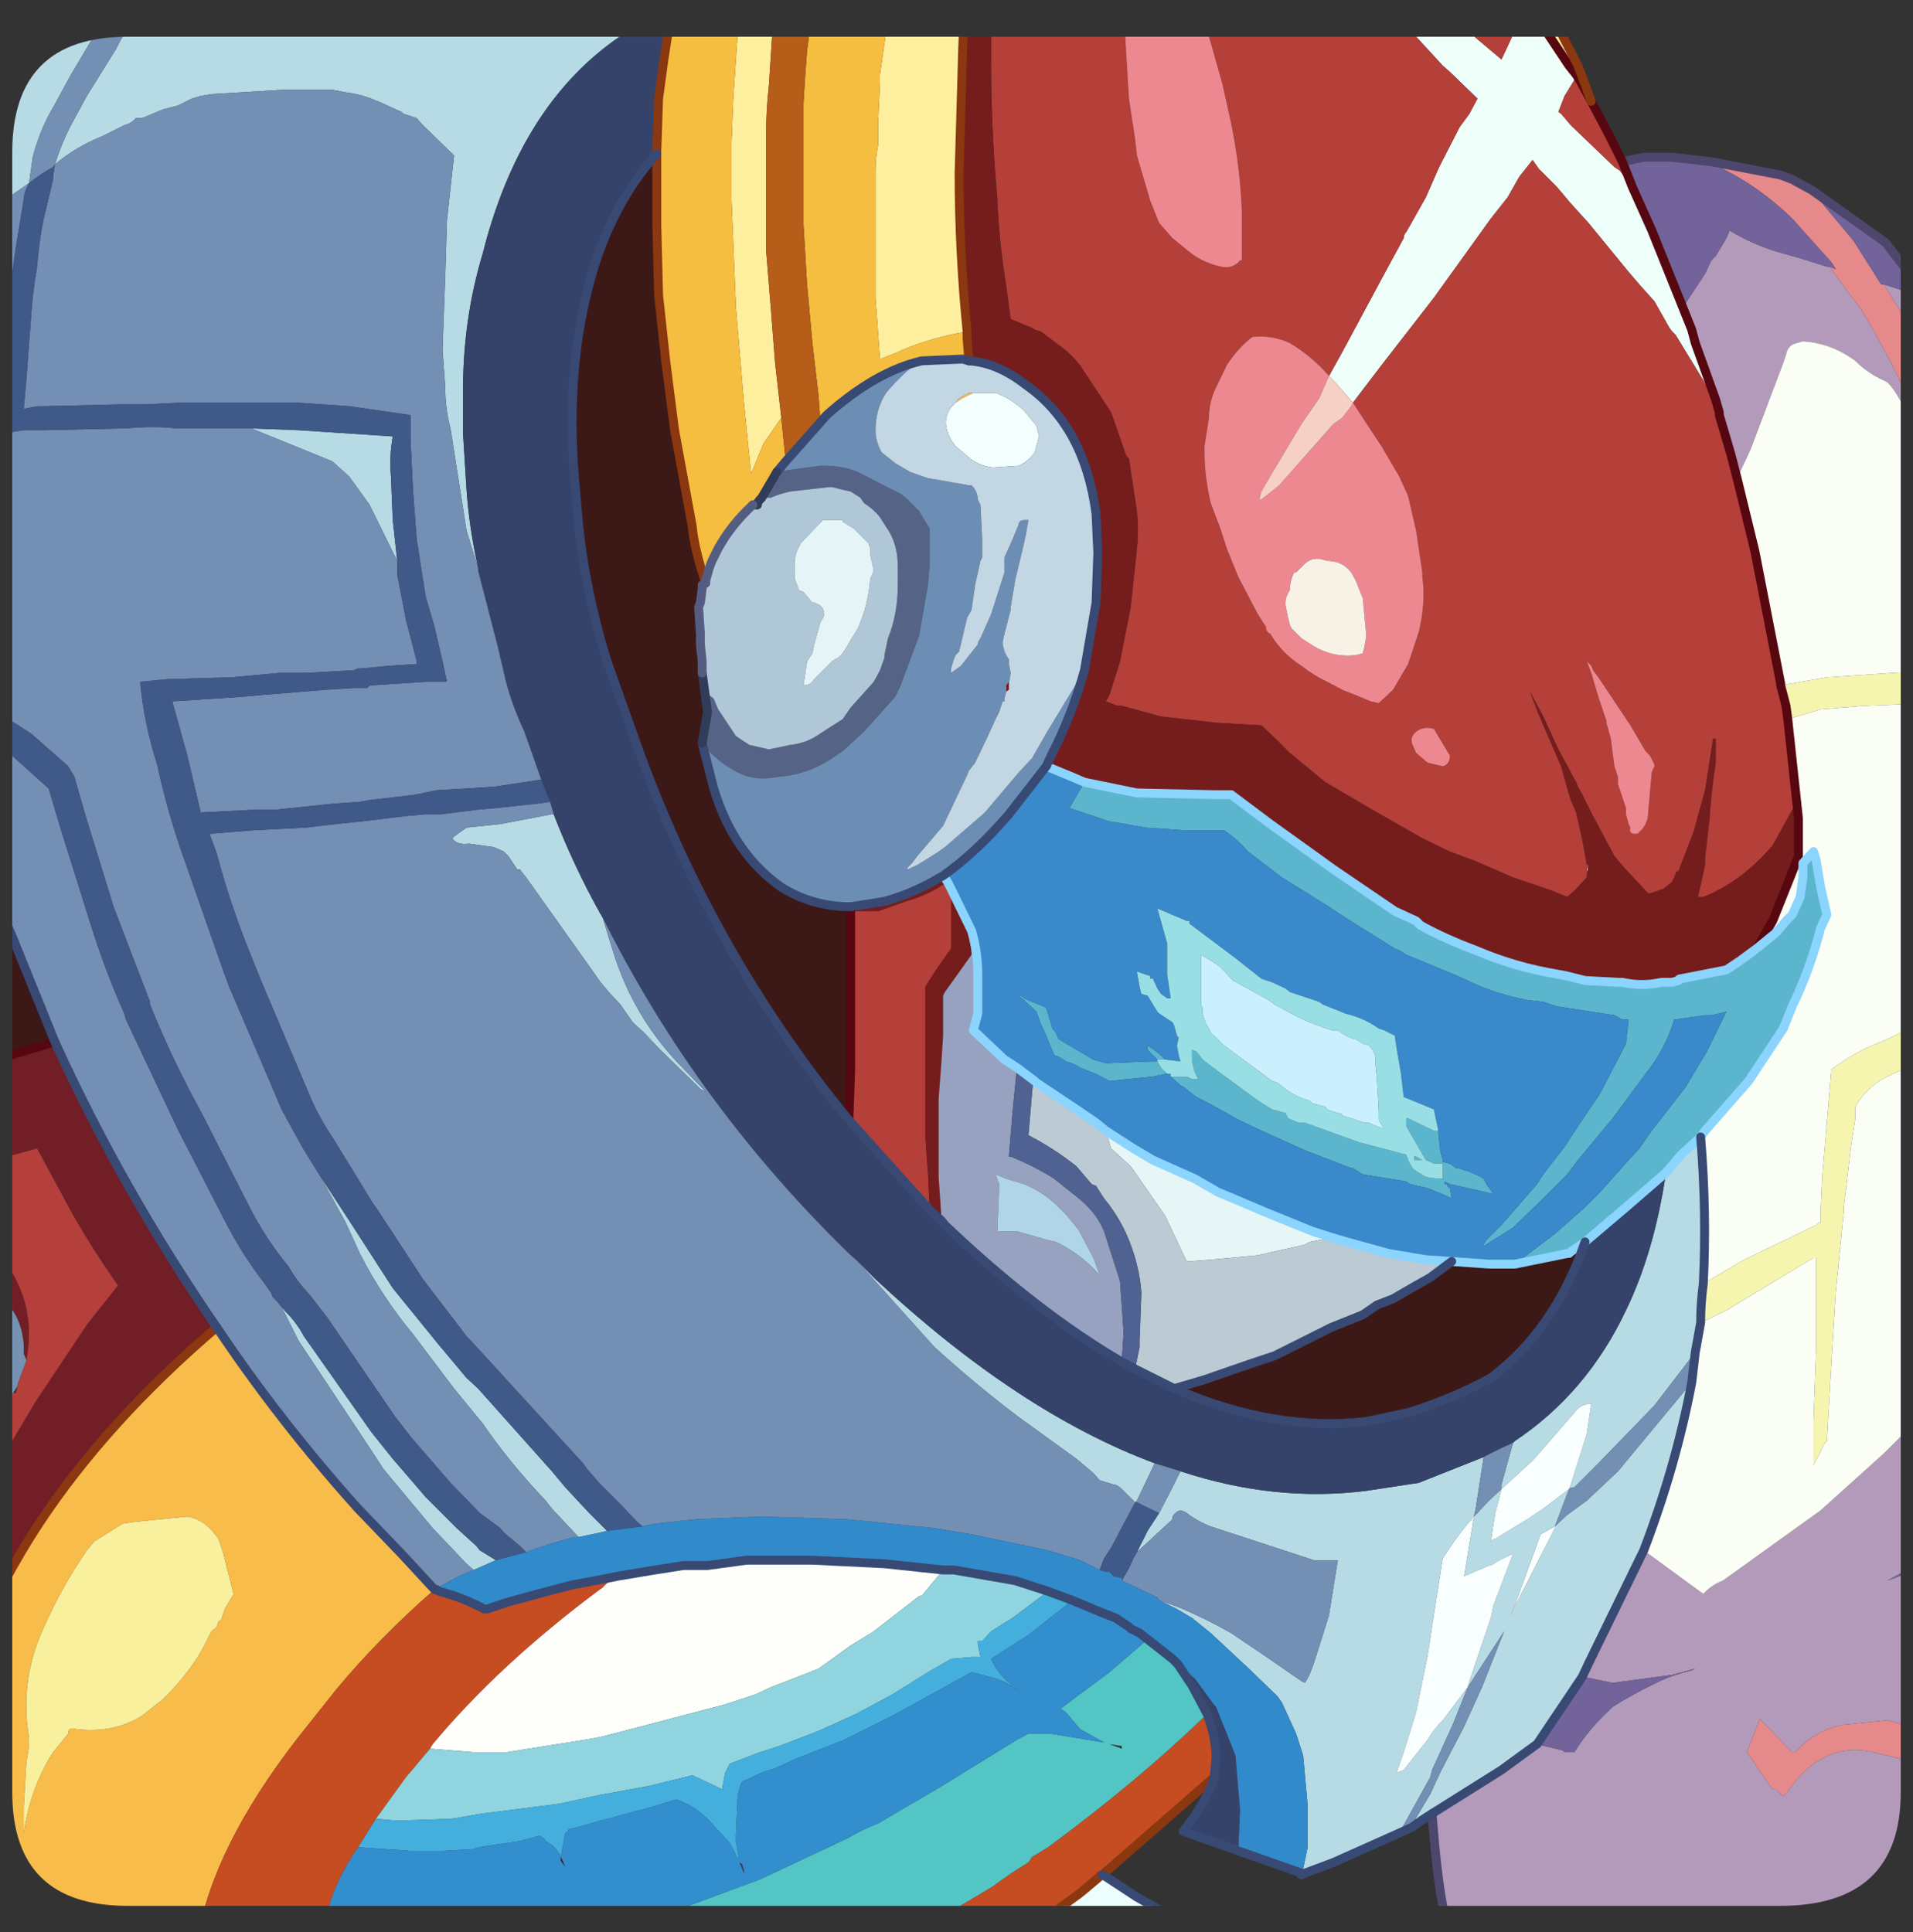 <?xml version="1.0" encoding="UTF-8" standalone="no"?>
<svg xmlns:ffdec="https://www.free-decompiler.com/flash" xmlns:xlink="http://www.w3.org/1999/xlink" ffdec:objectType="frame" height="55.2px" width="54.65px" xmlns="http://www.w3.org/2000/svg">
  <rect width="100%" height="100%" fill="#333333" stroke="none"/>
  <g transform="matrix(1.0, 0.0, 0.0, 1.0, 0.35, 1.05)">
    <clipPath id="clipPath0" transform="matrix(1.0, 0.0, 0.0, 1.0, 0.0, 0.0)">
      <path d="M50.5 0.0 Q53.95 0.0 53.95 3.3 L53.95 50.15 Q53.95 53.4 50.5 53.4 L3.3 53.4 Q0.0 53.4 0.0 50.15 L0.0 3.3 Q0.0 0.0 3.3 0.0 L50.5 0.0" fill="#000000" fill-rule="evenodd" stroke="none"/>
    </clipPath>
    <g clip-path="url(#clipPath0)">
      <use ffdec:characterId="3" height="108.65" transform="matrix(0.508, 0.0, 0.0, 0.508, -0.357, -1.053)" width="107.6" xlink:href="#sprite0"/>
    </g>
    <use ffdec:characterId="4" height="53.4" transform="matrix(1.0, 0.0, 0.0, 1.0, 0.0, 0.0)" width="53.95" xlink:href="#shape2"/>
  </g>
  <defs>
    <g id="sprite0" transform="matrix(1.0, 0.0, 0.0, 1.0, -97.1, -103.8)">
      <use ffdec:characterId="2" height="108.65" transform="matrix(1.0, 0.0, 0.0, 1.0, 97.1, 103.8)" width="107.6" xlink:href="#shape1"/>
    </g>
    <g id="shape1" transform="matrix(1.0, 0.0, 0.0, 1.0, -97.1, -103.8)">
      <path d="M203.05 119.8 L204.15 121.55 204.45 122.2 204.45 126.2 203.4 124.1 202.45 122.35 201.8 121.25 200.35 119.3 200.0 118.8 200.35 118.95 200.1 118.55 197.9 116.1 Q196.05 114.3 193.8 113.2 L193.35 112.9 197.25 113.65 197.9 113.9 199.0 114.5 199.1 114.65 201.35 117.35 202.9 119.8 203.05 119.8 M204.45 200.85 L204.45 202.9 204.15 202.75 203.25 202.55 202.45 202.35 Q200.95 202.0 199.7 202.65 198.75 203.15 198.15 203.9 L197.4 204.85 197.0 204.45 196.8 204.45 195.35 202.35 196.05 200.55 196.05 200.45 197.9 202.35 198.0 202.35 198.15 202.25 198.25 202.15 Q199.35 201.05 200.8 200.8 L203.25 200.55 204.45 200.85" fill="#e68a8b" fill-rule="evenodd" stroke="none"/>
      <path d="M204.45 122.2 L204.15 121.55 203.05 119.8 204.45 120.25 204.45 122.2 M200.0 118.8 L200.35 119.3 201.8 121.25 202.45 122.35 203.4 124.1 204.45 126.2 204.45 127.2 204.05 126.45 Q203.65 125.7 203.25 125.3 L203.05 125.2 Q202.15 124.8 201.45 124.1 200.1 123.1 198.5 123.0 L198.15 123.1 Q197.65 123.2 197.55 123.75 L197.4 124.2 195.55 129.1 194.8 130.7 194.45 129.35 193.8 127.15 193.8 127.0 193.35 126.1 193.6 126.3 192.45 123.1 192.25 122.35 191.75 121.1 193.0 119.2 193.35 118.45 193.6 118.2 194.2 117.2 194.35 116.85 194.35 116.75 Q195.45 117.45 197.0 117.95 L198.25 118.3 199.85 118.8 200.0 118.8 M204.45 184.15 L204.45 192.05 203.25 192.7 204.45 192.25 204.45 200.85 203.25 200.55 200.8 200.8 Q199.35 201.05 198.25 202.15 L198.15 202.25 198.0 202.35 197.9 202.35 196.05 200.45 196.05 200.55 195.35 202.35 196.8 204.45 197.0 204.45 197.4 204.85 198.15 203.9 Q198.75 203.15 199.7 202.65 200.95 202.0 202.45 202.35 L203.25 202.55 204.15 202.75 204.45 202.9 204.45 212.2 178.6 212.2 178.25 211.0 Q177.9 209.15 177.65 205.8 L181.55 203.35 183.4 202.0 183.55 201.9 185.0 202.25 185.1 202.35 185.35 202.35 185.65 202.35 Q186.45 201.05 187.7 199.9 L187.8 199.8 Q188.9 199.1 190.25 198.45 191.15 198.0 192.25 197.75 L192.45 197.65 191.15 198.0 188.55 198.35 187.8 198.45 186.1 198.1 186.45 197.35 189.55 191.0 192.9 193.45 Q193.35 192.95 194.0 192.7 L199.5 188.75 203.05 185.55 204.45 184.15 M193.6 126.3 L193.8 127.0 193.6 126.3" fill="#b49bbb" fill-rule="evenodd" stroke="none"/>
      <path d="M203.05 119.8 L202.9 119.8 201.35 117.35 199.1 114.65 199.0 114.5 203.15 117.45 204.45 119.15 204.45 120.25 203.05 119.8 M193.35 112.9 L193.8 113.2 Q196.05 114.3 197.9 116.1 L200.1 118.55 200.35 118.95 200.0 118.8 199.85 118.8 198.25 118.3 197.0 117.95 Q195.45 117.45 194.35 116.75 L194.35 116.85 194.2 117.2 193.6 118.2 193.35 118.45 193.0 119.2 191.75 121.1 190.0 116.75 188.9 114.3 188.35 112.9 189.55 112.65 191.15 112.65 193.35 112.9 M204.45 192.05 L204.45 192.25 203.25 192.7 204.45 192.05 M186.1 198.1 L187.8 198.45 188.55 198.35 191.15 198.0 192.45 197.65 192.25 197.75 Q191.15 198.0 190.25 198.45 188.9 199.1 187.8 199.8 L187.7 199.9 Q186.45 201.05 185.65 202.35 L185.35 202.35 185.1 202.35 185.0 202.25 183.55 201.9 186.1 198.1" fill="#72639c" fill-rule="evenodd" stroke="none"/>
      <path d="M197.25 142.35 L199.85 141.9 203.55 141.65 204.45 141.6 204.45 143.4 201.95 143.5 199.5 143.7 197.65 144.25 197.55 143.5 197.25 142.35 M204.45 161.65 L204.45 163.8 203.25 164.35 Q202.05 164.95 201.45 166.05 L201.45 166.7 201.2 168.3 200.8 171.7 200.8 171.95 200.35 176.5 200.1 180.55 199.85 184.85 Q199.6 185.1 199.5 185.45 L199.1 186.2 199.1 183.65 199.25 179.55 199.25 175.3 199.25 174.55 199.1 174.55 198.75 174.75 194.2 177.5 192.75 178.2 Q192.75 177.1 192.9 176.0 L195.2 174.65 199.25 172.7 Q199.35 172.55 199.5 172.55 L199.5 171.95 199.6 169.85 199.85 166.95 200.1 163.95 200.6 163.6 Q201.7 162.85 202.9 162.4 203.7 162.05 204.45 161.65" fill="#f6f6b0" fill-rule="evenodd" stroke="none"/>
      <path d="M204.45 127.2 L204.45 141.6 203.55 141.65 199.85 141.9 197.25 142.35 197.25 142.25 195.8 134.8 194.8 130.7 195.55 129.1 197.4 124.2 197.55 123.75 Q197.65 123.2 198.15 123.1 L198.5 123.0 Q200.1 123.1 201.45 124.1 202.15 124.8 203.05 125.2 L203.25 125.3 Q203.65 125.7 204.05 126.45 L204.45 127.2 M204.45 143.4 L204.45 161.65 Q203.7 162.05 202.9 162.4 201.7 162.85 200.6 163.6 L200.1 163.95 199.85 166.95 199.6 169.85 199.5 171.95 199.5 172.55 Q199.35 172.55 199.25 172.7 L195.2 174.65 192.9 176.0 Q193.1 171.95 192.75 167.75 L193.0 167.4 195.45 164.6 197.4 161.65 197.9 160.4 Q198.9 158.35 199.5 156.0 L199.85 155.25 199.5 153.7 199.25 152.2 199.1 151.7 198.5 152.35 198.5 153.15 198.35 154.25 197.9 155.25 197.55 155.6 197.0 156.25 195.9 157.15 196.8 155.6 198.0 152.6 198.25 151.95 198.25 150.35 198.25 150.25 198.25 149.85 198.15 148.9 197.65 144.25 199.5 143.7 201.95 143.5 204.45 143.4 M204.45 163.8 L204.45 184.15 203.05 185.55 199.5 188.75 194.0 192.7 Q193.35 192.95 192.9 193.45 L189.55 191.0 Q191.35 186.3 192.25 181.55 L192.45 179.85 192.75 178.2 194.2 177.5 198.75 174.75 199.1 174.55 199.25 174.55 199.25 175.3 199.25 179.55 199.1 183.65 199.1 186.2 199.5 185.45 Q199.6 185.1 199.85 184.85 L200.1 180.55 200.35 176.5 200.8 171.95 200.8 171.7 201.2 168.3 201.45 166.7 201.45 166.05 Q202.05 164.95 203.25 164.35 L204.45 163.8 M186.35 152.95 L186.35 152.7 186.45 152.45 186.35 152.95" fill="#fbfff6" fill-rule="evenodd" stroke="none"/>
      <path d="M175.05 104.05 L177.95 104.05 179.65 105.55 181.55 107.15 182.3 105.55 Q182.3 105.3 182.45 105.2 L183.0 104.2 183.0 104.1 183.3 104.3 183.65 104.95 185.35 107.5 185.75 108.0 185.65 108.3 185.1 109.2 184.75 110.1 184.9 110.2 185.45 110.85 187.9 113.2 188.2 113.4 188.9 114.3 190.0 116.75 191.75 121.1 192.25 122.35 192.45 123.1 193.6 126.3 193.35 126.1 192.9 125.2 191.35 122.65 191.15 122.45 191.0 122.25 190.15 120.75 189.3 119.8 188.7 119.1 186.45 116.35 185.45 115.25 184.65 114.3 183.65 113.3 183.3 112.8 182.55 113.75 181.9 114.9 180.95 116.1 177.75 120.55 174.8 124.35 173.2 126.45 172.1 125.2 171.85 124.95 172.6 123.6 175.1 118.95 176.05 117.2 Q176.05 117.0 176.2 116.85 L177.3 114.9 178.0 113.3 178.25 112.8 179.2 110.95 179.75 110.2 180.2 109.35 178.65 107.85 178.25 107.5 176.55 105.65 175.05 104.05" fill="#effffa" fill-rule="evenodd" stroke="none"/>
      <path d="M194.8 130.7 L195.8 134.8 197.25 142.25 197.25 142.35 197.55 143.5 197.65 144.25 198.15 148.9 196.8 151.35 Q195.05 153.4 192.9 154.25 L192.6 154.25 193.0 152.45 193.0 152.05 193.25 149.85 Q193.35 148.25 193.6 146.7 L193.6 145.35 193.45 145.35 193.0 148.25 192.35 150.6 191.5 152.8 Q191.35 152.8 191.35 152.95 L191.15 153.4 190.65 153.8 189.9 154.05 189.8 154.05 188.45 152.6 187.9 151.95 186.7 149.7 186.1 148.5 185.85 148.05 185.75 147.8 184.75 145.95 183.9 144.1 183.15 142.7 183.65 144.0 184.9 146.9 185.35 148.5 185.45 148.8 185.75 149.5 186.1 151.05 186.35 152.45 186.45 152.45 186.35 152.7 186.35 152.95 186.35 153.15 185.65 153.9 185.25 154.25 184.4 153.9 182.2 153.15 180.0 152.2 178.65 151.7 177.1 150.95 174.3 149.35 171.65 147.8 169.65 146.15 168.95 145.45 168.05 144.6 165.5 144.45 162.4 144.1 160.2 143.5 159.95 143.5 159.3 143.25 159.5 142.9 160.1 141.0 160.7 137.95 161.05 134.65 Q161.2 133.3 160.95 131.9 L160.6 129.6 160.45 129.45 159.6 127.0 157.85 124.35 Q157.25 123.6 156.5 123.1 L155.65 122.45 155.3 122.35 155.15 122.25 154.8 122.1 153.95 121.75 153.7 119.9 Q153.3 117.45 153.2 115.0 152.85 111.1 152.85 107.3 L152.85 105.65 152.85 104.45 152.85 104.05 160.3 104.05 160.3 104.2 160.45 106.9 160.6 109.35 160.95 111.65 161.05 112.55 161.8 115.1 162.3 116.35 163.05 117.2 163.85 117.85 Q164.65 118.55 165.75 118.8 166.45 118.95 166.85 118.45 L166.95 118.45 166.95 118.2 166.95 117.95 166.95 116.0 166.95 115.65 Q166.85 113.2 166.35 110.75 L165.85 108.5 165.2 106.2 164.55 104.05 175.05 104.05 176.55 105.65 178.25 107.5 178.65 107.85 180.2 109.35 179.75 110.2 179.2 110.95 178.25 112.8 178.0 113.3 177.3 114.9 176.2 116.85 Q176.05 117.0 176.05 117.2 L175.1 118.95 172.6 123.6 171.85 124.95 Q170.9 123.85 169.65 123.1 168.65 122.65 167.65 122.75 L167.55 122.75 Q166.75 123.35 166.1 124.35 L165.4 125.8 Q165.1 126.55 165.1 127.3 L164.85 128.9 164.85 129.25 Q164.85 130.6 165.2 132.1 L165.75 133.55 166.1 134.65 166.75 136.25 167.85 138.35 168.3 139.05 Q168.3 139.35 168.55 139.45 169.2 140.55 170.3 141.25 171.0 141.8 171.75 142.15 L172.6 142.6 173.35 142.9 174.2 143.25 174.65 143.35 175.45 142.6 176.3 141.15 176.9 139.35 Q177.3 137.7 177.1 136.25 L177.1 136.0 176.75 133.65 176.3 131.7 175.8 130.6 174.8 128.9 173.55 127.0 173.2 126.45 174.8 124.35 177.75 120.55 180.95 116.1 181.9 114.9 182.55 113.75 183.3 112.8 183.65 113.3 184.65 114.3 185.45 115.25 186.45 116.35 188.7 119.1 189.3 119.8 190.15 120.75 191.0 122.25 191.15 122.45 191.35 122.65 192.9 125.2 193.35 126.1 193.8 127.0 193.8 127.15 194.45 129.35 194.8 130.7 M177.95 104.05 L183.0 104.05 183.0 104.1 183.0 104.2 182.45 105.2 Q182.3 105.3 182.3 105.55 L181.55 107.15 179.65 105.55 177.95 104.05 M186.6 109.5 L187.1 110.45 187.55 111.3 188.35 112.9 188.9 114.3 188.2 113.4 187.9 113.2 185.45 110.85 184.9 110.2 184.75 110.1 185.1 109.2 185.65 108.3 185.75 108.0 186.0 108.4 186.6 109.5 M176.75 146.15 L177.4 146.7 178.25 146.9 Q178.65 146.8 178.65 146.3 L178.35 145.8 177.75 144.8 Q177.1 144.6 176.65 145.05 176.4 145.35 176.55 145.7 L176.75 146.15 M186.6 141.25 L186.25 140.9 186.35 141.0 186.6 141.65 187.0 143.0 187.45 144.35 187.45 144.45 187.7 145.35 187.8 146.15 187.9 146.9 188.1 147.5 188.1 147.9 188.55 149.25 188.55 149.6 188.7 150.15 188.8 150.35 Q188.7 150.7 189.05 150.7 L189.2 150.7 189.3 150.6 Q189.8 150.15 189.8 149.5 L190.0 147.25 190.15 146.9 190.15 146.8 189.9 146.3 189.65 146.05 188.8 144.6 187.9 143.25 187.0 141.9 186.7 141.5 186.6 141.25 M144.85 166.8 L144.95 163.95 144.95 162.4 144.95 160.9 144.95 159.2 144.95 156.15 144.95 155.05 145.15 155.05 146.5 155.05 148.05 154.5 Q148.95 154.25 149.75 153.8 L150.4 153.4 150.6 153.8 150.6 154.8 150.6 157.15 149.75 158.35 149.15 159.3 149.15 160.8 149.15 161.3 149.15 163.95 149.15 165.85 149.15 167.75 149.3 169.85 149.4 171.85 144.85 166.8" fill="#b63f39" fill-rule="evenodd" stroke="none"/>
      <path d="M138.75 104.05 L140.65 104.05 140.35 108.65 Q140.2 109.95 140.2 111.2 L140.2 111.45 140.2 114.65 140.2 117.95 140.45 121.0 140.7 124.2 141.05 127.3 140.05 128.75 139.35 130.45 138.95 126.45 138.5 121.1 138.25 115.0 138.25 111.95 138.25 111.85 138.35 109.35 138.6 105.65 138.75 104.05 M147.2 104.05 L151.35 104.05 151.25 106.55 151.05 113.55 Q151.05 117.95 151.5 122.45 149.65 122.75 147.95 123.45 147.3 123.75 146.6 124.0 L146.35 120.55 146.35 116.0 146.35 113.4 Q146.35 112.65 146.5 111.95 L146.5 110.6 146.6 108.5 146.6 108.0 146.95 105.55 147.2 104.05 M183.0 104.05 L184.2 104.05 185.0 105.85 185.85 107.5 186.6 109.5 186.0 108.4 185.75 108.0 185.35 107.5 183.65 104.95 183.3 104.3 183.0 104.1 183.0 104.05" fill="#fff09f" fill-rule="evenodd" stroke="none"/>
      <path d="M160.3 104.05 L164.55 104.05 165.2 106.2 165.85 108.5 166.35 110.75 Q166.85 113.2 166.95 115.65 L166.95 116.0 166.95 117.95 166.95 118.2 166.95 118.45 166.85 118.45 Q166.45 118.95 165.75 118.8 164.65 118.55 163.85 117.85 L163.05 117.2 162.3 116.35 161.8 115.1 161.05 112.55 160.95 111.65 160.6 109.35 160.45 106.9 160.3 104.2 160.3 104.05 M173.2 126.45 L173.55 127.0 174.8 128.9 175.8 130.6 176.3 131.7 176.75 133.65 177.1 136.0 177.1 136.25 Q177.3 137.7 176.9 139.35 L176.3 141.15 175.45 142.6 174.65 143.35 174.2 143.25 173.35 142.9 172.6 142.6 171.75 142.15 Q171.0 141.8 170.3 141.25 169.2 140.55 168.55 139.45 168.3 139.35 168.3 139.05 L167.85 138.35 166.75 136.25 166.1 134.65 165.75 133.55 165.2 132.1 Q164.85 130.6 164.85 129.25 L164.85 128.9 165.1 127.3 Q165.1 126.55 165.4 125.8 L166.1 124.35 Q166.75 123.35 167.55 122.75 L167.65 122.75 Q168.65 122.65 169.65 123.1 170.9 123.85 171.85 124.95 L171.3 126.2 170.3 127.65 168.3 131.0 168.05 131.45 167.95 131.8 167.95 131.9 168.05 131.9 169.05 131.1 172.1 127.65 172.6 127.3 173.1 126.65 173.2 126.45 M171.4 135.25 Q170.9 135.15 170.5 135.5 L170.0 136.0 169.9 136.0 Q169.65 136.45 169.65 137.0 169.4 137.35 169.4 137.8 L169.55 138.55 169.65 138.95 169.75 139.15 170.3 139.7 171.0 140.15 Q172.1 140.8 173.35 140.65 L173.75 140.55 173.85 140.15 173.95 139.55 173.75 137.45 173.35 136.45 173.1 136.0 Q172.6 135.35 171.75 135.35 L171.4 135.25 M176.75 146.15 L176.55 145.7 Q176.4 145.35 176.65 145.05 177.1 144.6 177.75 144.8 L178.35 145.8 178.65 146.3 Q178.65 146.8 178.25 146.9 L177.4 146.7 176.75 146.15 M186.6 141.25 L186.7 141.5 187.0 141.9 187.9 143.25 188.8 144.6 189.65 146.05 189.9 146.3 190.15 146.8 190.15 146.9 190.0 147.25 189.8 149.5 Q189.8 150.15 189.3 150.6 L189.2 150.7 189.05 150.7 Q188.7 150.7 188.8 150.35 L188.7 150.15 188.55 149.6 188.55 149.25 188.1 147.9 188.1 147.5 187.9 146.9 187.8 146.15 187.7 145.35 187.45 144.45 187.45 144.35 187.0 143.0 186.6 141.65 186.35 141.0 186.25 140.9 186.6 141.25" fill="#ee8991" fill-rule="evenodd" stroke="none"/>
      <path d="M171.85 124.95 L172.1 125.2 173.2 126.45 173.1 126.65 172.6 127.3 172.1 127.65 169.05 131.1 168.05 131.9 167.95 131.9 167.95 131.8 168.05 131.45 168.3 131.0 170.3 127.65 171.3 126.2 171.85 124.95" fill="#f7d1c5" fill-rule="evenodd" stroke="none"/>
      <path d="M171.4 135.25 L171.75 135.35 Q172.6 135.35 173.1 136.0 L173.35 136.45 173.75 137.45 173.95 139.55 173.85 140.15 173.75 140.55 173.35 140.65 Q172.1 140.8 171.0 140.15 L170.3 139.7 169.75 139.15 169.65 138.95 169.55 138.55 169.4 137.8 Q169.4 137.35 169.65 137.0 169.65 136.45 169.9 136.0 L170.0 136.0 170.5 135.5 Q170.9 135.15 171.4 135.25" fill="#f9f3e7" fill-rule="evenodd" stroke="none"/>
      <path d="M151.35 104.05 L152.85 104.05 152.85 104.45 152.85 105.65 152.85 107.3 Q152.85 111.1 153.2 115.0 153.3 117.45 153.7 119.9 L153.95 121.75 154.8 122.1 155.15 122.25 155.3 122.35 155.65 122.45 156.5 123.1 Q157.25 123.6 157.85 124.35 L159.6 127.0 160.45 129.45 160.6 129.6 160.95 131.9 Q161.2 133.3 161.05 134.65 L160.7 137.95 160.1 141.0 159.5 142.9 159.3 143.25 159.95 143.5 160.2 143.5 162.4 144.1 165.5 144.45 168.05 144.6 168.95 145.45 169.65 146.15 171.65 147.8 174.3 149.35 177.1 150.95 178.65 151.7 180.0 152.2 182.2 153.15 184.4 153.9 185.25 154.25 185.65 153.9 186.35 153.15 186.35 152.95 186.45 152.45 186.35 152.45 186.1 151.05 185.75 149.5 185.45 148.8 185.35 148.5 184.9 146.9 183.65 144.0 183.15 142.7 183.9 144.1 184.75 145.95 185.75 147.8 185.85 148.05 186.1 148.5 186.7 149.7 187.9 151.95 188.45 152.6 189.8 154.05 189.9 154.05 190.65 153.8 191.15 153.4 191.35 152.95 Q191.35 152.8 191.5 152.8 L192.35 150.6 193.0 148.25 193.45 145.35 193.6 145.35 193.6 146.7 Q193.35 148.25 193.25 149.85 L193.0 152.05 193.0 152.45 192.6 154.25 192.9 154.25 Q195.05 153.4 196.8 151.35 L198.15 148.9 198.25 149.85 198.25 150.25 198.25 150.35 198.25 151.95 198.0 152.6 196.8 155.6 195.9 157.15 194.95 157.85 194.2 158.35 191.65 158.85 Q191.5 158.85 191.5 158.95 L191.15 159.05 190.55 159.05 Q189.45 159.3 188.35 159.05 L188.1 159.05 186.25 158.95 185.25 158.7 184.75 158.6 Q182.3 158.2 180.1 157.25 178.35 156.6 177.0 155.85 L176.75 155.6 175.55 155.05 172.1 152.7 168.55 150.15 166.35 148.5 165.5 148.5 161.05 148.4 158.1 147.8 157.4 147.5 155.95 146.9 156.3 146.15 Q157.4 144.0 158.1 141.5 L158.75 137.7 158.85 134.9 158.75 132.7 Q158.1 127.75 154.8 125.45 153.2 124.2 151.6 124.1 L151.5 122.85 151.5 122.45 Q151.05 117.95 151.05 113.55 L151.25 106.55 151.35 104.05 M144.95 155.05 L144.95 154.8 146.85 154.5 Q148.5 154.05 150.15 153.05 L150.4 153.4 149.75 153.8 Q148.95 154.25 148.05 154.5 L146.5 155.05 145.15 155.05 144.95 155.05 M152.25 125.9 L152.1 125.9 151.85 125.9 152.25 125.9 M153.85 142.25 L153.85 142.5 153.85 142.6 153.7 142.7 153.7 142.35 153.85 142.15 153.85 142.25 M151.75 156.15 L151.75 157.25 151.75 157.5 150.25 159.6 150.15 159.8 150.15 161.05 150.15 162.05 150.05 163.6 149.9 165.6 149.9 167.65 149.9 170.0 150.05 172.2 150.05 172.45 149.4 171.85 149.3 169.85 149.15 167.75 149.15 165.85 149.15 163.95 149.15 161.3 149.15 160.8 149.15 159.3 149.75 158.35 150.6 157.15 150.6 154.8 150.6 153.8 151.75 156.15" fill="#751d1c" fill-rule="evenodd" stroke="none"/>
      <path d="M195.9 157.15 L197.0 156.25 197.55 155.6 197.9 155.25 198.35 154.25 198.5 153.15 198.5 152.35 199.1 151.7 199.25 152.2 199.5 153.7 199.85 155.25 199.5 156.0 Q198.9 158.35 197.9 160.4 L197.4 161.65 195.45 164.6 193.0 167.4 192.75 167.75 191.65 168.75 190.8 169.75 188.55 171.7 186.25 173.65 185.45 174.2 185.35 174.3 185.25 174.3 182.3 174.9 184.55 173.2 186.25 171.7 187.1 170.85 188.7 169.05 189.3 168.4 190.0 167.4 191.9 164.95 193.1 162.95 194.2 160.7 193.8 160.8 193.35 160.9 193.0 160.9 191.25 161.15 191.15 161.5 Q190.65 162.95 189.65 164.2 L187.8 166.7 185.85 169.05 185.25 169.85 184.0 171.1 182.2 172.85 180.45 173.95 180.7 173.55 181.2 173.05 181.55 172.7 183.55 170.4 183.9 169.85 185.1 168.3 185.85 167.15 187.1 165.3 188.55 162.5 188.7 161.15 188.35 161.15 187.9 160.9 184.65 160.4 183.9 160.15 183.0 160.05 182.55 159.95 Q180.95 159.6 179.65 158.95 L179.1 158.7 176.2 157.5 175.8 157.25 175.55 157.15 172.75 155.4 171.85 154.8 169.2 153.15 167.3 151.7 Q166.75 151.05 165.95 150.5 L165.6 150.5 163.65 150.5 161.55 150.35 159.5 150.0 157.25 149.25 157.4 149.0 158.1 147.8 161.05 148.4 165.5 148.5 166.35 148.5 168.55 150.15 172.1 152.7 175.55 155.05 176.75 155.6 177.0 155.85 Q178.35 156.6 180.1 157.25 182.3 158.2 184.75 158.6 L185.25 158.7 186.25 158.95 188.1 159.05 188.35 159.05 Q189.45 159.3 190.55 159.05 L191.15 159.05 191.5 158.95 Q191.5 158.85 191.65 158.85 L194.2 158.35 194.95 157.85 195.9 157.15 M178.0 167.4 L178.0 167.5 178.1 168.5 178.25 169.05 178.25 169.15 178.65 169.25 179.0 169.5 179.1 169.5 Q180.0 169.75 180.55 170.1 L180.7 170.4 181.1 170.95 178.65 170.4 178.35 170.25 178.35 170.4 178.5 170.4 Q178.5 170.6 178.65 170.6 L178.75 171.2 Q178.0 170.85 177.3 170.6 L176.4 170.4 176.2 170.25 173.75 169.85 173.2 169.5 173.1 169.5 170.5 168.5 167.85 167.3 166.6 166.7 Q165.5 166.05 164.4 165.5 L164.0 165.2 Q163.75 164.95 163.5 164.85 L162.95 164.35 163.75 164.35 163.85 164.35 164.15 164.5 164.4 164.5 164.5 164.5 164.3 164.1 164.15 163.5 164.15 162.85 164.4 162.95 164.75 163.4 165.2 163.75 167.85 165.7 168.65 166.2 169.4 166.4 169.55 166.7 170.15 166.95 170.5 166.95 173.55 168.05 176.2 168.75 176.3 169.05 176.4 169.25 176.55 169.5 176.65 169.6 177.3 170.0 178.0 170.1 178.25 170.1 178.25 170.0 178.25 169.25 177.75 169.25 177.55 169.15 177.3 169.05 176.4 167.5 176.2 167.15 176.2 166.7 176.3 166.7 177.75 167.4 178.0 167.4 M162.75 164.2 L162.65 164.2 161.95 164.35 159.5 164.6 158.75 164.2 157.85 163.85 Q157.5 163.6 157.05 163.5 156.75 163.25 156.4 163.15 L155.95 162.05 155.65 161.4 155.4 160.7 154.7 160.05 154.4 159.8 Q154.6 159.8 154.7 159.95 L155.15 160.15 155.8 160.4 155.95 160.5 156.15 161.15 156.3 161.65 156.5 161.9 156.65 162.25 158.6 163.4 159.3 163.6 161.8 163.5 162.2 163.5 162.4 163.85 162.75 164.2 M162.2 163.4 L161.65 162.85 161.65 162.6 Q162.2 162.95 162.65 163.4 L162.2 163.4 M177.1 169.05 L176.9 169.05 176.65 169.05 176.65 168.85 176.75 168.85 177.1 169.05" fill="#5bb7ce" fill-rule="evenodd" stroke="none"/>
      <path d="M158.1 147.8 L157.4 149.0 157.25 149.25 159.5 150.0 161.55 150.35 163.65 150.5 165.6 150.5 165.95 150.5 Q166.75 151.05 167.3 151.7 L169.2 153.15 171.85 154.8 172.75 155.4 175.55 157.15 175.8 157.25 176.2 157.5 179.1 158.7 179.65 158.95 Q180.95 159.6 182.55 159.95 L183.0 160.05 183.9 160.15 184.65 160.4 187.9 160.9 188.35 161.15 188.7 161.15 188.55 162.5 187.1 165.3 185.85 167.15 185.1 168.3 183.9 169.85 183.55 170.4 181.55 172.7 181.2 173.05 180.7 173.55 180.45 173.95 182.2 172.85 184.0 171.1 185.25 169.85 185.85 169.05 187.8 166.7 189.65 164.2 Q190.65 162.95 191.15 161.5 L191.25 161.15 193.0 160.9 193.35 160.9 193.8 160.8 194.2 160.7 193.1 162.95 191.9 164.95 190.0 167.4 189.3 168.4 188.7 169.05 187.1 170.85 186.25 171.7 184.55 173.2 182.3 174.9 180.85 174.9 178.75 174.75 177.3 174.65 175.2 174.3 172.85 173.65 172.0 173.4 170.9 173.05 168.2 171.95 166.2 171.1 165.6 170.85 164.3 170.1 161.95 169.05 160.85 168.4 159.3 167.4 158.75 166.95 157.65 166.2 155.4 164.7 155.3 164.6 154.3 163.85 153.6 163.4 151.85 161.75 152.1 160.8 152.1 160.5 152.1 158.6 Q152.1 157.35 151.75 156.15 L150.6 153.8 150.4 153.4 150.15 153.05 Q151.95 151.8 153.85 149.6 L155.95 146.9 157.4 147.5 158.1 147.8 M178.0 167.4 L177.75 166.2 176.3 165.6 176.05 165.5 175.9 164.2 175.65 162.75 175.55 162.05 174.95 161.75 174.65 161.65 Q173.95 161.15 173.1 160.9 L172.75 160.8 171.5 160.3 171.3 160.15 169.65 159.6 169.4 159.4 168.65 159.05 168.05 158.85 166.6 157.7 164.0 155.75 164.0 155.6 163.85 155.6 162.2 154.9 162.75 156.85 162.75 157.15 162.75 157.35 162.75 158.6 162.95 159.95 162.75 159.95 162.4 159.7 162.2 159.4 161.95 158.85 161.8 158.85 161.8 158.7 161.05 158.45 161.2 159.3 161.3 159.7 161.65 159.8 162.2 160.7 162.3 160.8 163.05 161.3 163.15 161.5 163.3 162.05 163.4 162.15 163.3 162.6 163.4 163.15 163.5 163.5 162.65 163.4 Q162.2 162.95 161.65 162.6 L161.65 162.85 162.2 163.4 162.2 163.5 161.8 163.5 159.3 163.6 158.6 163.4 156.65 162.25 156.5 161.9 156.3 161.65 156.15 161.15 155.95 160.5 155.8 160.4 155.15 160.15 154.7 159.95 Q154.6 159.8 154.4 159.8 L154.7 160.05 155.4 160.7 155.65 161.4 155.95 162.05 156.4 163.15 Q156.75 163.25 157.05 163.5 157.5 163.6 157.85 163.85 L158.75 164.2 159.5 164.6 161.95 164.35 162.65 164.2 162.75 164.2 162.95 164.2 162.95 164.35 163.5 164.85 Q163.75 164.95 164.0 165.2 L164.4 165.5 Q165.5 166.05 166.6 166.7 L167.85 167.3 170.5 168.5 173.1 169.5 173.2 169.5 173.75 169.85 176.2 170.25 176.4 170.4 177.3 170.6 Q178.0 170.85 178.75 171.2 L178.65 170.6 Q178.5 170.6 178.5 170.4 L178.35 170.4 178.35 170.25 178.65 170.4 181.1 170.95 180.7 170.4 180.55 170.1 Q180.0 169.75 179.1 169.5 L179.0 169.5 178.65 169.25 178.25 169.15 178.25 169.05 178.1 168.5 178.0 167.5 178.0 167.4" fill="#398acc" fill-rule="evenodd" stroke="none"/>
      <path d="M177.65 205.8 Q177.0 206.2 176.55 206.55 L176.65 206.2 177.55 204.7 178.1 203.5 179.45 200.9 180.45 198.7 181.7 195.55 179.65 198.7 179.75 198.35 180.95 194.8 181.1 194.1 182.2 191.2 Q181.55 191.45 180.95 191.85 L180.85 191.85 179.45 192.45 180.0 189.1 Q179.2 190.0 178.65 190.85 L178.25 191.45 177.9 193.65 177.4 196.9 176.75 200.1 176.3 201.55 176.05 202.35 175.65 203.5 176.05 203.35 177.4 201.65 Q177.75 201.05 178.25 200.55 L179.65 198.7 178.85 200.7 177.65 203.35 177.55 203.75 175.8 206.9 172.1 208.55 170.5 209.15 170.3 209.25 170.3 209.15 170.4 208.9 170.65 207.7 170.65 205.35 170.4 202.55 170.0 201.3 169.2 199.55 168.95 199.2 167.55 197.85 167.45 197.75 165.2 195.65 164.15 194.8 163.3 194.3 162.3 193.8 163.4 194.2 Q164.85 194.8 166.35 195.65 L168.2 196.9 170.3 198.35 170.5 198.45 170.75 198.0 171.0 197.35 171.85 194.65 172.2 192.45 172.35 191.55 171.75 191.55 171.0 191.55 165.5 189.75 Q164.65 189.5 163.85 188.9 163.4 188.55 163.05 189.1 L163.05 189.25 161.05 191.1 161.65 189.9 162.3 188.9 162.95 187.65 163.5 186.55 Q168.8 188.3 173.95 187.65 L176.9 187.2 180.55 185.75 180.1 188.65 180.0 189.1 180.85 188.2 181.55 187.55 181.55 187.3 182.2 184.95 182.3 184.85 Q186.35 182.15 188.55 177.5 190.15 174.2 190.8 169.75 L191.65 168.75 192.75 167.75 Q193.1 171.95 192.9 176.0 192.75 177.1 192.75 178.2 L192.45 179.85 190.15 182.85 187.0 186.1 185.65 187.45 Q185.45 187.45 185.35 187.55 L184.55 189.65 185.25 189.0 186.35 188.2 188.1 186.55 191.75 182.15 192.25 181.55 Q191.35 186.3 189.55 191.0 L186.45 197.35 186.1 198.1 183.55 201.9 183.4 202.0 181.55 203.35 177.65 205.8 M97.35 115.05 L97.35 104.05 103.6 104.05 103.25 104.55 102.65 105.4 101.05 108.1 100.1 109.85 99.95 110.1 Q99.3 111.3 98.95 112.65 L98.75 114.1 97.6 114.9 97.35 115.05 M105.35 104.05 L115.7 104.05 116.55 104.3 Q119.2 105.2 121.9 105.55 L126.1 105.4 126.6 105.4 Q126.95 105.4 127.05 105.2 L125.9 104.05 133.0 104.05 133.95 104.7 Q132.25 105.55 130.85 106.7 126.15 110.55 124.25 118.1 123.15 121.75 123.15 125.8 L123.15 128.15 123.35 131.35 Q123.5 133.5 124.0 135.75 L123.35 133.65 122.45 127.9 Q122.15 126.8 122.15 125.55 L122.0 123.45 122.15 119.45 122.25 116.2 122.65 112.55 120.8 110.75 120.55 110.45 119.8 110.2 119.7 110.1 119.35 109.95 118.6 109.6 118.35 109.5 Q117.45 109.1 116.55 109.0 L115.8 108.85 113.55 108.85 113.1 108.85 109.0 109.1 108.4 109.2 107.9 109.35 107.1 109.75 106.3 109.95 105.1 110.45 104.75 110.45 Q104.5 110.75 104.1 110.85 L102.9 111.45 Q101.4 112.05 100.2 113.05 100.55 111.95 101.05 110.95 L102.0 109.2 102.9 107.75 103.65 106.55 Q104.2 105.4 105.0 104.45 L105.35 104.05 M162.05 186.1 L161.05 188.2 160.95 188.3 160.45 187.8 160.2 187.55 Q159.95 187.3 159.75 187.3 L158.95 187.05 158.6 186.65 157.65 185.85 154.4 183.5 Q151.95 181.65 149.65 179.55 L145.25 174.65 146.35 175.75 Q154.4 183.25 162.05 186.1 M180.95 190.5 Q181.1 190.35 181.2 190.35 L183.0 189.25 183.9 188.65 185.35 187.55 185.45 187.3 186.35 184.45 186.6 182.75 Q186.0 182.75 185.65 183.25 L183.3 185.95 181.55 187.55 181.2 188.9 180.95 190.5 M184.55 189.65 L183.75 190.1 182.3 194.1 182.0 194.75 184.55 189.75 184.55 189.65 M111.25 127.9 L113.9 128.0 119.2 128.35 Q119.0 129.45 119.1 130.6 L119.2 133.05 119.45 135.35 117.9 132.2 116.75 130.6 115.8 129.75 111.25 127.9 M115.15 170.0 L116.65 172.3 116.75 172.45 119.2 176.25 121.8 179.45 123.35 181.3 124.0 181.9 128.15 186.55 128.9 187.45 130.25 188.9 130.85 189.5 131.25 189.9 130.85 190.0 129.65 190.25 128.15 188.65 127.8 188.2 Q125.8 186.1 124.25 183.85 L122.65 181.9 120.35 178.85 Q118.6 176.75 117.35 174.3 L116.55 172.55 115.15 170.0 M112.95 177.3 L113.2 177.6 Q113.8 178.2 114.2 178.95 L118.0 184.35 119.2 185.85 120.45 187.3 121.05 188.0 122.8 189.75 123.9 190.75 124.1 191.0 125.0 191.55 123.75 192.1 123.35 191.75 121.45 189.75 118.7 186.45 117.65 184.85 113.9 179.2 112.95 177.3 M131.0 155.4 L131.6 157.35 Q132.7 160.9 135.25 163.6 L136.8 165.2 136.5 165.05 136.15 164.7 134.15 162.75 133.35 161.9 132.7 161.3 132.0 160.3 131.35 159.6 130.85 159.0 130.75 158.85 128.55 155.75 126.7 153.15 126.35 152.7 126.2 152.7 125.7 151.95 125.45 151.7 124.9 151.45 123.5 151.25 Q122.8 151.35 122.55 150.95 L122.65 150.85 123.35 150.35 125.25 150.15 128.15 149.6 128.25 149.6 Q129.35 152.45 130.85 155.15 L131.0 155.4" fill="#b7dce5" fill-rule="evenodd" stroke="none"/>
      <path d="M166.75 207.9 L163.65 206.8 Q165.0 205.1 165.4 203.75 L165.5 202.65 Q165.5 201.55 165.0 200.2 L164.15 198.6 163.35 197.4 164.3 198.2 165.4 199.7 165.5 199.8 166.2 201.55 166.6 202.55 166.6 202.65 166.85 205.6 166.75 207.9 M186.25 173.65 L188.55 171.7 190.8 169.75 Q190.15 174.2 188.55 177.5 186.35 182.15 182.3 184.85 L182.2 184.95 Q181.3 185.35 180.55 185.75 L176.9 187.2 173.95 187.65 Q168.8 188.3 163.5 186.55 L162.05 186.1 Q154.4 183.25 146.35 175.75 L145.25 174.65 144.95 174.4 Q136.25 165.95 131.0 155.4 L130.85 155.15 Q129.35 152.45 128.25 149.6 L128.05 148.9 127.55 147.65 126.6 144.95 Q125.8 143.25 125.45 141.65 L125.1 140.15 124.0 135.9 124.0 135.75 Q123.5 133.5 123.35 131.35 L123.15 128.15 123.15 125.8 Q123.15 121.75 124.25 118.1 126.15 110.55 130.85 106.7 132.25 105.55 133.95 104.7 L134.9 104.2 134.45 107.15 134.15 109.35 134.05 112.3 134.05 112.45 Q132.05 114.65 130.85 117.85 130.2 119.65 129.8 121.75 129.05 125.8 129.4 130.45 L129.65 133.3 Q129.95 136.3 130.85 139.65 L131.25 141.0 132.8 145.35 Q137.0 157.25 144.85 166.8 L149.4 171.85 150.05 172.45 150.25 172.7 Q155.4 177.6 160.2 180.4 L160.95 180.8 163.15 181.9 Q168.8 184.35 173.95 183.75 L176.3 183.25 Q178.75 182.5 180.95 181.3 184.55 178.6 186.25 173.65" fill="#35436a" fill-rule="evenodd" stroke="none"/>
      <path d="M162.65 163.4 L163.5 163.5 163.4 163.15 163.3 162.6 163.4 162.15 163.3 162.05 163.15 161.5 163.05 161.3 162.3 160.8 162.2 160.7 161.65 159.8 161.3 159.7 161.2 159.3 161.05 158.45 161.8 158.7 161.8 158.85 161.95 158.85 162.2 159.4 162.4 159.7 162.75 159.95 162.95 159.95 162.75 158.6 162.75 157.35 162.75 157.15 162.75 156.85 162.2 154.9 163.85 155.6 164.0 155.6 164.0 155.75 166.6 157.7 168.05 158.85 168.65 159.05 169.4 159.4 169.65 159.6 171.3 160.15 171.5 160.3 172.75 160.8 173.1 160.9 Q173.95 161.15 174.65 161.65 L174.95 161.75 175.55 162.05 175.65 162.75 175.9 164.2 176.05 165.5 176.3 165.6 177.75 166.2 178.0 167.4 177.75 167.4 176.3 166.7 176.2 166.7 176.2 167.15 176.4 167.5 177.3 169.05 177.55 169.15 177.75 169.25 178.25 169.25 178.25 170.0 178.25 170.1 178.0 170.1 177.3 170.0 176.65 169.6 176.55 169.5 176.4 169.25 176.3 169.05 176.2 168.75 173.55 168.05 170.5 166.95 170.15 166.95 169.55 166.7 169.4 166.4 168.65 166.2 167.85 165.7 165.2 163.75 164.75 163.4 164.4 162.95 164.15 162.85 164.15 163.5 164.3 164.1 164.5 164.5 164.4 164.5 164.15 164.5 163.85 164.35 163.75 164.35 162.95 164.35 162.95 164.2 162.75 164.2 162.4 163.85 162.2 163.5 162.2 163.4 162.65 163.4 M164.75 160.7 L164.75 160.8 Q164.85 161.3 165.1 161.65 L165.2 161.9 165.5 162.15 165.75 162.4 165.95 162.6 168.65 164.6 168.95 164.7 169.4 165.05 Q170.0 165.5 170.75 165.7 L170.9 165.85 171.65 166.05 171.75 166.2 172.0 166.3 172.35 166.4 Q172.6 166.4 172.6 166.55 L173.1 166.7 173.85 166.95 174.1 166.95 174.3 167.05 174.95 167.3 174.8 167.05 174.65 166.8 174.65 166.7 174.65 166.3 174.55 164.5 174.45 163.5 174.45 163.15 174.3 162.85 174.1 162.6 173.75 162.5 173.35 162.25 Q172.85 162.15 172.35 161.75 L172.1 161.75 172.0 161.75 170.75 161.3 169.9 160.9 168.8 160.3 168.45 160.05 167.1 159.3 166.45 158.95 165.75 158.2 165.4 157.95 164.65 157.5 164.65 158.45 164.65 158.7 164.65 160.05 164.65 160.3 164.75 160.5 164.75 160.7 M177.1 169.05 L176.75 168.85 176.65 168.85 176.65 169.05 176.9 169.05 177.1 169.05" fill="#99e0e6" fill-rule="evenodd" stroke="none"/>
      <path d="M164.75 160.7 L164.75 160.5 164.65 160.3 164.65 160.05 164.65 158.7 164.65 158.45 164.65 157.5 165.4 157.95 165.75 158.2 166.45 158.95 167.1 159.3 168.45 160.05 168.8 160.3 169.9 160.9 170.75 161.3 172.0 161.75 172.1 161.75 172.35 161.75 Q172.85 162.15 173.35 162.25 L173.75 162.5 174.1 162.6 174.3 162.85 174.45 163.15 174.45 163.5 174.55 164.5 174.65 166.3 174.65 166.7 174.65 166.8 174.8 167.05 174.95 167.3 174.3 167.05 174.1 166.95 173.85 166.95 173.1 166.7 172.6 166.55 Q172.6 166.4 172.35 166.4 L172.0 166.3 171.75 166.2 171.65 166.05 170.9 165.85 170.75 165.7 Q170.0 165.5 169.4 165.05 L168.95 164.7 168.65 164.6 165.95 162.6 165.75 162.4 165.5 162.15 165.2 161.9 165.1 161.65 Q164.85 161.3 164.75 160.8 L164.75 160.7" fill="#cbf1ff" fill-rule="evenodd" stroke="none"/>
      <path d="M159.3 167.4 L160.85 168.4 161.95 169.05 164.3 170.1 165.6 170.85 166.2 171.1 168.2 171.95 170.9 173.05 172.0 173.4 170.75 173.65 170.5 173.8 167.85 174.4 165.2 174.65 163.85 174.75 162.65 172.2 160.95 169.75 160.7 169.4 159.6 168.4 159.3 167.4" fill="#e7f7f7" fill-rule="evenodd" stroke="none"/>
      <path d="M159.3 167.4 L159.6 168.4 160.7 169.4 160.95 169.75 162.65 172.2 163.85 174.75 165.2 174.65 167.85 174.4 170.5 173.8 170.75 173.65 172.0 173.4 172.85 173.65 175.2 174.3 177.3 174.65 178.75 174.75 177.55 175.65 176.75 176.1 175.45 176.85 174.55 177.2 173.75 177.75 172.0 178.45 170.5 179.2 168.8 180.05 167.3 180.55 164.85 181.4 163.15 181.9 160.95 180.8 161.2 179.55 161.2 179.2 161.3 176.5 Q161.2 175.05 160.6 173.55 160.1 172.3 159.2 171.2 L158.75 170.5 158.5 170.4 157.65 169.4 Q156.4 168.4 154.95 167.65 L155.15 165.3 Q155.15 164.95 155.3 164.6 L155.4 164.7 157.65 166.2 158.75 166.95 159.3 167.4" fill="#bdcbd4" fill-rule="evenodd" stroke="none"/>
      <path d="M97.35 163.25 L97.35 155.45 97.75 156.35 100.2 162.4 97.35 163.25 M182.3 174.9 L185.25 174.3 185.35 174.3 185.45 174.2 186.25 173.65 Q184.55 178.6 180.95 181.3 178.75 182.5 176.3 183.25 L173.95 183.75 Q168.8 184.35 163.15 181.9 L164.85 181.4 167.3 180.55 168.8 180.05 170.5 179.2 172.0 178.45 173.75 177.75 174.55 177.2 175.45 176.85 176.75 176.1 177.55 175.65 178.75 174.75 180.85 174.9 182.3 174.9 M144.85 166.8 Q137.0 157.25 132.8 145.35 L131.25 141.0 130.85 139.65 Q129.95 136.3 129.65 133.3 L129.4 130.45 Q129.05 125.8 129.8 121.75 130.2 119.65 130.85 117.85 132.05 114.65 134.05 112.45 L134.05 113.4 134.05 116.45 134.15 120.4 134.55 124.1 135.05 128.0 136.05 133.45 Q136.15 134.65 136.8 136.6 L136.6 136.7 136.6 136.9 136.5 137.7 136.4 137.95 136.5 139.45 136.5 139.55 136.5 140.05 136.6 141.0 136.6 141.65 136.9 143.85 136.6 145.6 137.25 148.15 Q138.35 151.8 141.05 153.7 142.8 154.8 144.95 154.8 L144.95 155.05 144.95 156.15 144.95 159.2 144.95 160.9 144.95 162.4 144.95 163.95 144.85 166.8" fill="#3c1917" fill-rule="evenodd" stroke="none"/>
      <path d="M176.55 206.55 L175.8 206.9 177.55 203.75 177.65 203.35 178.85 200.7 179.65 198.7 181.7 195.55 180.45 198.7 179.45 200.9 178.1 203.5 177.55 204.7 176.65 206.2 176.55 206.55 M97.35 155.45 L97.35 145.95 97.4 145.95 99.85 148.15 100.55 150.5 102.15 155.6 Q103.0 158.35 104.1 160.8 L104.2 161.15 107.1 167.3 109.75 172.45 Q110.75 174.4 112.0 176.0 L112.35 176.5 112.45 176.75 112.7 177.0 112.85 177.2 112.9 177.25 112.95 177.3 113.9 179.2 117.65 184.85 118.7 186.45 121.45 189.75 123.35 191.75 123.75 192.1 122.9 192.45 121.55 193.2 119.7 191.2 117.25 188.65 Q112.85 183.75 109.3 178.45 104.0 170.75 100.2 162.4 L97.75 156.35 97.35 155.45 M97.35 144.05 L97.35 128.15 97.5 128.15 98.45 128.0 98.85 128.0 99.55 128.0 104.0 127.9 104.2 127.9 Q105.75 127.75 107.1 127.9 L109.3 127.9 111.25 127.9 115.8 129.75 116.75 130.6 117.9 132.2 119.45 135.35 119.45 136.1 119.95 138.7 120.55 141.0 120.55 141.15 119.0 141.25 117.45 141.4 117.25 141.4 117.0 141.5 114.3 141.65 112.85 141.65 110.1 141.9 106.55 142.0 105.0 142.15 Q105.2 144.45 105.95 146.8 106.55 149.6 107.55 152.35 L109.65 158.35 110.0 159.3 112.1 164.2 112.95 166.2 114.1 168.3 115.15 170.0 116.55 172.55 117.35 174.3 Q118.6 176.75 120.35 178.85 L122.65 181.9 124.25 183.85 Q125.8 186.1 127.8 188.2 L128.15 188.65 129.65 190.25 129.4 190.25 Q127.9 190.65 126.7 191.1 L126.35 190.75 125.45 190.0 125.25 189.75 124.1 188.9 122.45 187.2 121.8 186.45 120.2 184.6 119.35 183.5 115.55 177.95 114.55 176.65 Q113.8 175.85 113.35 175.05 112.0 173.4 111.1 171.6 L108.4 166.3 Q106.8 163.4 105.55 160.3 L105.55 160.15 103.5 154.8 101.9 149.6 101.3 147.5 100.95 146.9 98.85 145.05 97.75 144.35 97.35 144.05 M97.35 122.55 L97.35 115.05 97.6 114.9 98.75 114.1 98.95 112.65 Q99.3 111.3 99.95 110.1 L100.1 109.85 101.05 108.1 102.65 105.4 103.25 104.55 103.6 104.05 105.35 104.05 105.0 104.45 Q104.2 105.4 103.65 106.55 L102.9 107.75 102.0 109.2 101.05 110.95 Q100.55 111.95 100.2 113.05 101.4 112.05 102.9 111.45 L104.1 110.85 Q104.5 110.75 104.75 110.45 L105.1 110.45 106.3 109.95 107.1 109.75 107.9 109.35 108.4 109.2 109.0 109.1 113.1 108.85 113.55 108.85 115.8 108.85 116.55 109.0 Q117.45 109.1 118.35 109.5 L118.6 109.6 119.35 109.95 119.7 110.1 119.8 110.2 120.55 110.45 120.8 110.75 122.65 112.55 122.25 116.2 122.15 119.45 122.0 123.45 122.15 125.55 Q122.15 126.8 122.45 127.9 L123.35 133.65 124.0 135.75 124.0 135.9 125.1 140.15 125.45 141.65 Q125.8 143.25 126.6 144.95 L127.55 147.65 124.9 148.05 123.35 148.15 121.65 148.25 120.45 148.5 117.9 148.8 117.35 148.9 115.9 149.0 112.55 149.35 111.35 149.35 108.4 149.5 107.65 146.3 106.8 143.25 110.65 143.0 111.75 142.9 114.2 142.7 115.4 142.6 117.0 142.5 117.75 142.5 Q117.9 142.35 118.0 142.35 L121.05 142.15 122.25 142.15 122.0 141.0 121.55 139.05 121.05 137.35 120.55 134.15 120.35 131.55 120.2 128.55 120.2 127.15 116.75 126.65 113.8 126.45 110.65 126.45 110.35 126.45 107.3 126.45 105.2 126.55 103.85 126.55 99.65 126.65 99.2 126.65 98.45 126.8 98.6 125.1 98.85 121.75 Q98.95 120.2 99.2 118.8 99.3 117.45 99.55 116.2 L100.1 113.9 100.1 113.75 100.2 113.05 100.1 113.2 Q99.45 113.55 98.75 114.1 98.45 114.65 98.45 115.0 L98.0 117.75 97.6 120.55 97.35 122.55 M133.0 104.05 L134.9 104.05 134.9 104.2 133.95 104.7 133.0 104.05 M161.05 191.1 L163.05 189.25 163.05 189.1 Q163.4 188.55 163.85 188.9 164.65 189.5 165.5 189.75 L171.0 191.55 171.75 191.55 172.35 191.55 172.2 192.45 171.85 194.65 171.0 197.35 170.75 198.0 170.5 198.45 170.3 198.35 168.2 196.9 166.35 195.65 Q164.85 194.8 163.4 194.2 L162.3 193.8 162.2 193.65 160.2 192.7 160.6 192.0 160.85 191.45 161.05 191.1 M162.05 186.1 L163.5 186.55 162.95 187.65 162.3 188.9 161.55 188.55 161.05 188.3 160.95 188.3 161.05 188.2 162.05 186.1 M180.55 185.75 Q181.3 185.35 182.2 184.95 L181.55 187.3 181.55 187.55 180.85 188.2 180.0 189.1 180.1 188.65 180.55 185.75 M192.45 179.85 L192.25 181.55 191.75 182.15 188.1 186.55 186.35 188.2 185.25 189.0 184.55 189.65 185.35 187.55 Q185.45 187.45 185.65 187.45 L187.0 186.1 190.15 182.85 192.45 179.85 M133.25 189.65 L132.95 189.4 132.0 188.4 130.85 187.25 130.15 186.45 129.9 186.1 125.6 181.4 124.6 180.3 123.35 178.95 120.9 175.75 118.35 171.85 118.1 171.5 115.8 167.75 Q115.15 166.8 114.65 165.7 L111.75 158.85 111.25 157.6 Q110.1 154.8 109.3 151.8 L108.9 150.7 111.35 150.5 114.3 150.35 116.0 150.15 117.45 150.0 119.95 149.7 121.05 149.6 121.9 149.6 123.9 149.35 125.0 149.25 127.35 149.0 128.05 148.9 128.25 149.6 128.15 149.6 125.25 150.15 123.35 150.35 122.65 150.85 122.55 150.95 Q122.8 151.35 123.5 151.25 L124.9 151.45 125.45 151.7 125.7 151.95 126.2 152.7 126.35 152.7 126.7 153.15 128.55 155.75 130.75 158.85 130.85 159.0 131.35 159.6 132.0 160.3 132.7 161.3 133.35 161.9 134.15 162.75 136.15 164.7 136.5 165.05 136.8 165.2 135.25 163.6 Q132.7 160.9 131.6 157.35 L131.0 155.4 Q136.25 165.95 144.95 174.4 L145.25 174.65 149.65 179.55 Q151.95 181.65 154.4 183.5 L157.65 185.85 158.6 186.65 158.95 187.05 159.75 187.3 Q159.95 187.3 160.2 187.55 L160.45 187.8 160.95 188.3 160.1 189.9 159.6 190.85 159.2 191.45 158.95 192.1 157.85 191.55 156.05 191.0 151.75 190.1 149.65 189.75 144.75 189.25 139.95 189.1 136.25 189.25 133.95 189.5 133.25 189.65" fill="#7490b5" fill-rule="evenodd" stroke="none"/>
      <path d="M170.3 209.15 L166.75 207.9 166.85 205.6 166.6 202.65 166.6 202.55 166.2 201.55 165.5 199.8 165.4 199.7 164.3 198.2 163.35 197.4 163.05 197.1 161.65 196.0 161.2 195.65 160.7 195.4 160.6 195.3 159.85 194.8 159.2 194.55 157.4 193.8 156.05 193.3 154.2 192.7 150.75 192.1 150.15 192.1 146.85 191.75 142.8 191.55 139.1 191.55 136.9 191.85 136.05 191.85 135.55 191.85 133.95 192.1 131.85 192.45 130.85 192.65 129.25 192.95 127.35 193.45 125.7 193.9 124.5 194.3 124.35 194.3 Q123.15 193.65 121.8 193.3 L121.65 193.2 121.55 193.2 122.9 192.45 123.75 192.1 125.0 191.55 125.35 191.45 126.7 191.1 Q127.9 190.65 129.4 190.25 L129.65 190.25 130.85 190.0 131.25 189.9 133.25 189.65 133.95 189.5 136.25 189.25 139.95 189.1 144.75 189.25 149.65 189.75 151.75 190.1 156.05 191.0 157.85 191.55 158.95 192.1 159.3 192.2 159.5 192.2 159.75 192.45 160.2 192.55 160.2 192.7 162.2 193.65 162.3 193.8 163.3 194.3 164.15 194.8 165.2 195.65 167.45 197.75 167.55 197.85 168.95 199.2 169.2 199.55 170.0 201.3 170.4 202.55 170.65 205.35 170.65 207.7 170.4 208.9 170.3 209.15" fill="#318bca" fill-rule="evenodd" stroke="none"/>
      <path d="M149.1 212.2 L130.85 212.2 135.8 211.0 139.85 209.5 144.75 207.2 Q145.6 206.7 146.5 206.35 L147.6 205.7 149.75 204.45 154.3 201.65 154.95 201.3 156.15 201.3 159.2 201.8 157.85 201.05 157.05 200.1 156.75 199.9 159.5 197.85 161.65 196.0 163.05 197.1 163.35 197.4 164.15 198.6 165.0 200.2 Q161.2 203.9 156.05 207.7 L155.15 208.25 154.95 208.55 Q153.95 209.15 152.95 209.9 L151.95 210.5 149.4 212.0 149.1 212.2 M160.2 202.0 L159.5 201.9 160.2 202.15 160.2 202.0" fill="#52c6c5" fill-rule="evenodd" stroke="none"/>
      <path d="M115.7 104.05 L125.9 104.05 127.05 105.2 Q126.95 105.4 126.6 105.4 L126.1 105.4 121.9 105.55 Q119.2 105.2 116.55 104.3 L115.7 104.05 M179.65 198.7 L178.25 200.55 Q177.75 201.05 177.4 201.65 L176.05 203.35 175.65 203.5 176.05 202.35 176.3 201.55 176.75 200.1 177.4 196.9 177.9 193.65 178.25 191.45 178.65 190.85 Q179.2 190.0 180.0 189.1 L179.45 192.45 180.85 191.85 180.95 191.85 Q181.55 191.45 182.2 191.2 L181.1 194.1 180.95 194.8 179.75 198.35 179.65 198.7 M180.95 190.5 L181.2 188.9 181.55 187.55 183.3 185.95 185.65 183.25 Q186.0 182.75 186.6 182.75 L186.35 184.45 185.45 187.3 185.35 187.55 183.9 188.65 183.0 189.25 181.2 190.35 Q181.1 190.35 180.95 190.5 M184.55 189.65 L184.55 189.75 182.0 194.75 182.3 194.1 183.75 190.1 184.55 189.65" fill="#faffff" fill-rule="evenodd" stroke="none"/>
      <path d="M134.9 104.05 L138.75 104.05 138.6 105.65 138.35 109.35 138.25 111.85 138.25 111.95 138.25 115.0 138.5 121.1 138.95 126.45 139.35 130.45 140.05 128.75 141.05 127.3 141.3 129.75 140.8 130.35 139.95 131.8 139.85 131.9 139.7 132.1 139.7 132.2 139.45 132.2 Q138.25 133.3 137.5 134.65 L137.15 135.35 137.0 135.75 136.8 136.45 136.8 136.6 Q136.15 134.65 136.05 133.45 L135.05 128.0 134.55 124.1 134.15 120.4 134.05 116.45 134.05 113.4 134.05 112.45 134.05 112.3 134.15 109.35 134.45 107.15 134.9 104.2 134.9 104.05 M142.85 104.05 L147.2 104.05 146.95 105.55 146.6 108.0 146.6 108.5 146.5 110.6 146.5 111.95 Q146.35 112.65 146.35 113.4 L146.35 116.0 146.35 120.55 146.6 124.0 Q147.3 123.75 147.95 123.45 149.65 122.75 151.5 122.45 L151.5 122.85 151.6 124.1 151.25 124.0 148.95 124.1 Q146.35 124.7 143.6 127.15 L143.25 127.55 143.15 126.1 142.8 123.1 142.5 119.8 142.3 116.45 142.3 113.05 142.3 110.35 142.3 109.6 142.4 108.0 142.5 106.65 142.85 104.05 M151.85 125.9 L151.25 126.2 150.85 126.45 151.05 126.2 151.6 125.9 151.85 125.9" fill="#f6bf41" fill-rule="evenodd" stroke="none"/>
      <path d="M140.65 104.05 L142.85 104.05 142.5 106.65 142.4 108.0 142.3 109.6 142.3 110.35 142.3 113.05 142.3 116.45 142.5 119.8 142.8 123.1 143.15 126.1 143.25 127.55 141.3 129.75 141.05 127.3 140.7 124.2 140.45 121.0 140.2 117.95 140.2 114.65 140.2 111.45 140.2 111.2 Q140.2 109.95 140.35 108.65 L140.65 104.05" fill="#b65d19" fill-rule="evenodd" stroke="none"/>
      <path d="M136.6 145.6 L136.9 143.85 136.6 141.65 136.9 142.35 137.0 142.9 137.25 143.1 137.5 143.7 138.5 145.2 139.25 145.7 139.7 145.8 140.35 145.95 141.55 145.7 Q142.5 145.6 143.25 145.05 L144.5 144.25 144.95 143.6 146.25 142.15 146.6 141.5 146.85 140.8 146.85 140.65 147.05 139.7 Q147.6 138.35 147.6 136.7 L147.6 136.0 147.6 135.65 Q147.6 134.35 146.95 133.45 L146.6 132.9 Q146.25 132.45 145.7 132.1 L145.5 131.8 144.95 131.45 144.5 131.35 143.9 131.2 143.75 131.2 141.55 131.45 Q141.05 131.55 140.45 131.8 L139.95 131.8 140.8 130.35 141.4 130.25 143.25 130.0 143.5 130.0 Q144.5 130.0 145.35 130.35 L147.3 131.35 Q147.8 131.55 148.15 131.9 L148.8 132.55 149.4 133.55 149.4 134.15 149.4 135.5 149.3 136.7 148.8 139.55 147.8 142.25 147.7 142.5 147.45 143.0 145.7 144.95 144.5 146.05 143.75 146.55 Q142.4 147.4 140.8 147.5 139.45 147.8 138.25 147.05 137.25 146.45 136.6 145.6" fill="#556388" fill-rule="evenodd" stroke="none"/>
      <path d="M136.6 141.65 L136.6 141.0 136.5 140.05 136.5 139.55 136.5 139.45 136.4 137.95 136.5 137.7 136.6 136.9 136.6 136.7 136.8 136.6 136.8 136.45 137.0 135.75 137.15 135.35 137.5 134.65 Q138.25 133.3 139.45 132.2 L139.7 132.2 139.7 132.1 139.85 131.9 139.95 131.8 140.45 131.8 Q141.05 131.55 141.55 131.45 L143.75 131.2 143.9 131.2 144.5 131.35 144.95 131.45 145.5 131.8 145.7 132.1 Q146.25 132.45 146.6 132.9 L146.95 133.45 Q147.6 134.35 147.6 135.65 L147.6 136.0 147.6 136.7 Q147.6 138.35 147.05 139.7 L146.85 140.65 146.85 140.8 146.6 141.5 146.25 142.15 144.95 143.6 144.5 144.25 143.25 145.05 Q142.5 145.6 141.55 145.7 L140.35 145.95 139.7 145.8 139.25 145.7 138.5 145.2 137.5 143.7 137.25 143.1 137.0 142.9 136.9 142.35 136.6 141.65 M143.15 133.3 L142.15 134.35 142.05 134.55 Q141.8 135.0 141.8 135.5 L141.8 136.35 142.05 137.0 142.3 137.1 142.8 137.7 142.9 137.7 143.15 137.8 Q143.6 138.1 143.4 138.55 L143.25 138.8 142.9 140.05 142.8 140.55 142.5 141.0 142.3 142.35 Q142.7 142.35 142.9 142.0 L143.9 141.0 Q144.0 140.9 144.25 140.8 L144.5 140.55 144.75 140.15 144.95 139.8 145.35 139.15 Q145.95 137.8 146.05 136.35 L146.25 135.9 146.05 135.0 146.05 134.65 145.95 134.35 145.25 133.65 145.15 133.55 144.5 133.15 144.5 133.05 144.0 133.05 143.4 133.05 143.15 133.3" fill="#b1c8d8" fill-rule="evenodd" stroke="none"/>
      <path d="M143.25 127.55 L143.6 127.15 Q146.35 124.7 148.95 124.1 L148.4 124.45 Q147.6 125.1 146.95 125.9 146.35 126.8 146.35 128.0 146.35 128.65 146.7 129.25 L147.45 129.85 148.3 130.35 149.3 130.7 149.9 130.8 151.05 131.0 151.6 131.1 151.75 131.1 Q152.1 131.45 152.1 131.9 L152.25 132.2 152.35 134.15 152.35 134.65 152.35 135.15 152.25 135.35 151.95 136.7 151.75 138.1 151.5 138.55 151.05 140.45 150.85 140.65 150.75 140.9 150.6 141.4 150.6 141.65 151.15 141.25 152.1 140.05 Q152.1 139.9 152.25 139.7 L152.85 138.35 153.6 136.0 153.6 135.5 153.6 135.15 154.05 134.15 154.4 133.3 Q154.4 133.05 154.8 133.05 L154.95 133.05 154.8 133.9 154.7 134.35 154.2 136.45 153.95 137.95 153.95 138.1 153.6 139.45 153.5 139.9 153.5 140.05 153.6 140.45 153.7 140.65 153.85 140.9 153.85 141.15 153.95 141.65 153.85 142.25 153.85 142.15 153.7 142.35 153.7 142.7 153.6 143.1 153.6 143.25 153.5 143.25 153.3 143.85 153.1 144.25 152.6 145.35 151.95 146.7 151.6 147.15 151.5 147.4 150.15 150.25 148.7 151.95 148.4 152.35 148.15 152.6 148.15 152.7 148.7 152.45 149.75 151.8 150.25 151.45 152.5 149.5 154.4 147.25 155.15 146.45 155.95 145.05 157.25 142.9 158.1 141.5 Q157.4 144.0 156.3 146.15 L155.95 146.9 153.85 149.6 Q151.95 151.8 150.15 153.05 148.5 154.05 146.85 154.5 L144.95 154.8 Q142.8 154.8 141.05 153.7 138.35 151.8 137.25 148.15 L136.6 145.6 Q137.25 146.45 138.25 147.05 139.45 147.8 140.8 147.5 142.4 147.4 143.75 146.55 L144.5 146.05 145.7 144.95 147.45 143.0 147.7 142.5 147.8 142.25 148.8 139.55 149.3 136.7 149.4 135.5 149.4 134.15 149.4 133.55 148.8 132.55 148.15 131.9 Q147.8 131.55 147.3 131.35 L145.35 130.35 Q144.5 130.0 143.5 130.0 L143.25 130.0 141.4 130.25 140.8 130.35 141.3 129.75 143.25 127.55" fill="#6d8fb5" fill-rule="evenodd" stroke="none"/>
      <path d="M97.35 145.95 L97.35 144.05 97.75 144.35 98.85 145.05 100.95 146.9 101.3 147.5 101.9 149.6 103.5 154.8 105.55 160.15 105.55 160.3 Q106.8 163.4 108.4 166.3 L111.1 171.6 Q112.0 173.4 113.35 175.05 113.8 175.85 114.55 176.65 L115.55 177.95 119.35 183.5 120.2 184.6 121.8 186.45 122.45 187.2 124.1 188.9 125.25 189.75 125.45 190.0 126.35 190.75 126.7 191.1 125.35 191.45 125.0 191.55 124.1 191.0 123.9 190.75 122.8 189.75 121.05 188.0 120.45 187.3 119.2 185.85 118.0 184.35 114.2 178.95 Q113.8 178.2 113.2 177.6 L112.95 177.3 112.9 177.25 112.85 177.2 112.7 177.0 112.45 176.75 112.35 176.5 112.0 176.0 Q110.75 174.4 109.75 172.45 L107.1 167.3 104.2 161.15 104.1 160.8 Q103.0 158.35 102.15 155.6 L100.55 150.5 99.85 148.15 97.4 145.95 97.35 145.95 M97.35 128.15 L97.35 122.55 97.6 120.55 98.0 117.75 98.45 115.0 Q98.45 114.65 98.75 114.1 99.45 113.55 100.1 113.2 L100.2 113.05 100.1 113.75 100.1 113.9 99.55 116.2 Q99.3 117.45 99.2 118.8 98.95 120.2 98.85 121.75 L98.6 125.1 98.45 126.8 99.2 126.65 99.65 126.65 103.85 126.55 105.2 126.55 107.3 126.45 110.35 126.45 110.65 126.45 113.8 126.45 116.75 126.65 120.2 127.15 120.2 128.55 120.35 131.55 120.55 134.15 121.05 137.35 121.55 139.05 122.0 141.0 122.25 142.15 121.05 142.15 118.0 142.35 Q117.9 142.35 117.75 142.5 L117.0 142.5 115.4 142.6 114.2 142.7 111.75 142.9 110.65 143.0 106.8 143.25 107.65 146.3 108.4 149.5 111.35 149.35 112.55 149.35 115.9 149.0 117.35 148.9 117.9 148.8 120.45 148.5 121.65 148.25 123.35 148.15 124.9 148.05 127.55 147.65 128.05 148.9 127.35 149.0 125.0 149.25 123.9 149.35 121.9 149.6 121.05 149.6 119.95 149.7 117.45 150.0 116.0 150.15 114.3 150.35 111.35 150.5 108.9 150.7 109.3 151.8 Q110.1 154.8 111.25 157.6 L111.75 158.85 114.65 165.7 Q115.15 166.8 115.8 167.75 L118.1 171.5 118.35 171.85 120.9 175.75 123.35 178.95 124.6 180.3 125.6 181.4 129.9 186.1 130.15 186.45 130.85 187.25 132.0 188.4 132.95 189.4 133.25 189.65 131.25 189.9 130.85 189.5 130.25 188.9 128.9 187.45 128.15 186.55 124.0 181.9 123.35 181.3 121.8 179.45 119.2 176.25 116.75 172.45 116.65 172.3 115.15 170.0 114.1 168.3 112.95 166.2 112.1 164.2 110.0 159.3 109.65 158.35 107.55 152.35 Q106.55 149.6 105.95 146.8 105.2 144.45 105.0 142.15 L106.55 142.0 110.1 141.9 112.85 141.65 114.3 141.65 117.0 141.5 117.25 141.4 117.45 141.4 119.0 141.25 120.55 141.15 120.55 141.0 119.95 138.7 119.45 136.1 119.45 135.35 119.2 133.05 119.1 130.6 Q119.0 129.45 119.2 128.35 L113.9 128.0 111.25 127.9 109.3 127.9 107.1 127.9 Q105.75 127.75 104.2 127.9 L104.0 127.9 99.55 128.0 98.85 128.0 98.45 128.0 97.5 128.15 97.35 128.15 M160.95 188.3 L161.05 188.3 161.55 188.55 162.3 188.9 161.65 189.9 161.05 191.1 160.85 191.45 160.6 192.0 160.2 192.7 160.2 192.55 159.75 192.45 159.5 192.2 159.3 192.2 158.95 192.1 159.2 191.45 159.6 190.85 160.1 189.9 160.95 188.3" fill="#3f598a" fill-rule="evenodd" stroke="none"/>
      <path d="M152.25 125.9 L152.5 125.9 152.85 125.9 153.1 125.9 Q153.95 126.2 154.7 126.9 L155.4 127.75 155.55 128.35 155.3 129.25 Q154.95 129.75 154.4 130.0 L152.95 130.1 Q152.1 130.0 151.5 129.45 L150.85 128.9 150.6 128.55 Q149.9 127.3 150.85 126.45 L151.25 126.2 151.85 125.9 152.1 125.9 152.25 125.9" fill="#f4ffff" fill-rule="evenodd" stroke="none"/>
      <path d="M148.95 124.1 L151.25 124.0 151.6 124.1 Q153.2 124.2 154.8 125.45 158.1 127.75 158.75 132.7 L158.85 134.9 158.75 137.7 158.1 141.5 157.25 142.9 155.95 145.05 155.15 146.45 154.4 147.25 152.5 149.5 150.25 151.45 149.75 151.8 148.7 152.45 148.15 152.7 148.15 152.6 148.4 152.35 148.7 151.95 150.15 150.25 151.5 147.4 151.6 147.15 151.95 146.7 152.6 145.35 153.1 144.25 153.3 143.85 153.5 143.25 153.6 143.25 153.6 143.1 153.7 142.7 153.85 142.6 153.85 142.5 153.85 142.25 153.95 141.65 153.85 141.15 153.85 140.9 153.7 140.65 153.6 140.45 153.5 140.05 153.5 139.9 153.6 139.45 153.95 138.1 153.95 137.95 154.2 136.45 154.7 134.35 154.8 133.9 154.95 133.05 154.8 133.05 Q154.4 133.05 154.4 133.3 L154.05 134.15 153.6 135.15 153.6 135.5 153.6 136.0 152.85 138.35 152.25 139.7 Q152.1 139.9 152.1 140.05 L151.15 141.25 150.6 141.65 150.6 141.4 150.75 140.9 150.85 140.65 151.05 140.45 151.5 138.55 151.75 138.1 151.95 136.7 152.25 135.35 152.35 135.15 152.35 134.65 152.35 134.15 152.25 132.2 152.1 131.9 Q152.1 131.45 151.75 131.1 L151.6 131.1 151.05 131.0 149.9 130.8 149.3 130.7 148.3 130.35 147.45 129.85 146.7 129.25 Q146.35 128.65 146.35 128.0 146.35 126.8 146.95 125.9 147.6 125.1 148.4 124.45 L148.95 124.1 M150.85 126.45 Q149.9 127.3 150.6 128.55 L150.85 128.9 151.5 129.45 Q152.1 130.0 152.95 130.1 L154.4 130.0 Q154.95 129.75 155.3 129.25 L155.55 128.35 155.4 127.75 154.7 126.9 Q153.95 126.2 153.1 125.9 L152.85 125.9 152.5 125.9 152.25 125.9 151.85 125.9 151.6 125.9 151.05 126.2 150.85 126.45" fill="#c4d7e5" fill-rule="evenodd" stroke="none"/>
      <path d="M143.15 133.3 L143.4 133.05 144.0 133.05 144.5 133.05 144.5 133.15 145.15 133.55 145.25 133.65 145.95 134.35 146.05 134.65 146.05 135.0 146.25 135.9 146.05 136.35 Q145.95 137.8 145.35 139.15 L144.95 139.8 144.75 140.15 144.5 140.55 144.25 140.8 Q144.0 140.9 143.9 141.0 L142.9 142.0 Q142.7 142.35 142.3 142.35 L142.5 141.0 142.8 140.55 142.9 140.05 143.25 138.8 143.4 138.55 Q143.6 138.1 143.15 137.8 L142.9 137.7 142.8 137.7 142.3 137.1 142.05 137.0 141.8 136.35 141.8 135.5 Q141.8 135.0 142.05 134.55 L142.15 134.35 143.15 133.3" fill="#e6f5f8" fill-rule="evenodd" stroke="none"/>
      <path d="M97.35 192.8 L97.35 185.6 99.1 182.65 102.0 178.3 103.75 176.1 Q102.4 174.2 101.2 172.1 L99.2 168.4 97.35 168.9 97.35 163.25 100.2 162.4 Q104.0 170.75 109.3 178.45 103.1 183.75 99.3 189.5 98.25 191.1 97.35 192.8 M97.35 176.8 L97.35 174.7 Q98.05 175.6 98.45 176.85 98.95 178.45 98.6 180.3 L98.45 179.95 98.45 179.45 Q98.35 178.2 97.75 177.4 97.6 177.4 97.6 177.1 L97.5 176.85 97.35 176.8" fill="#711e26" fill-rule="evenodd" stroke="none"/>
      <path d="M97.35 185.6 L97.35 183.75 97.4 183.65 97.5 183.5 97.5 183.25 97.6 183.0 97.75 182.5 97.75 182.4 97.75 182.3 97.85 182.15 98.0 182.15 98.1 181.75 98.1 181.65 98.6 180.3 Q98.95 178.45 98.45 176.85 98.05 175.6 97.35 174.7 L97.35 168.9 99.2 168.4 101.2 172.1 Q102.4 174.2 103.75 176.1 L102.0 178.3 99.1 182.65 97.35 185.6" fill="#b53f3b" fill-rule="evenodd" stroke="none"/>
      <path d="M97.35 183.05 L97.35 176.8 97.5 176.85 97.6 177.1 Q97.6 177.4 97.75 177.4 98.35 178.2 98.45 179.45 L98.45 179.95 98.6 180.3 98.1 181.65 98.1 181.75 97.85 182.15 97.75 182.3 97.75 182.4 97.35 183.05" fill="#7693b3" fill-rule="evenodd" stroke="none"/>
      <path d="M97.35 183.75 L97.35 183.05 97.75 182.4 97.75 182.5 97.6 183.0 97.5 183.25 97.5 183.5 97.4 183.65 97.35 183.75" fill="#ee9694" fill-rule="evenodd" stroke="none"/>
      <path d="M155.35 212.2 L155.0 212.2 155.15 212.1 Q156.4 211.25 157.75 210.35 L156.85 211.0 155.35 212.2 M108.35 212.2 L100.75 212.2 100.65 212.0 Q100.45 211.45 100.1 211.45 99.35 211.35 99.25 212.2 L97.35 212.2 97.35 192.8 Q98.25 191.1 99.3 189.5 103.1 183.75 109.3 178.45 112.85 183.75 117.25 188.65 L119.7 191.2 121.55 193.2 Q118.45 195.9 116.0 198.85 L114.45 200.8 Q109.45 207.0 108.35 212.2 M109.4 190.35 Q108.65 189.25 107.65 189.1 L104.65 189.4 104.0 189.5 102.4 190.5 102.0 191.0 Q100.55 193.1 99.55 195.4 98.2 198.35 98.75 201.55 L98.75 202.0 98.6 202.9 98.45 205.45 98.45 206.9 Q98.75 204.7 99.85 202.75 L100.1 202.35 100.55 201.8 100.95 201.3 Q100.95 200.9 101.4 201.05 103.5 201.3 105.1 200.3 L106.3 199.35 Q107.9 197.75 108.65 196.25 L109.0 195.55 109.3 195.3 109.4 195.0 109.55 194.9 109.75 194.3 110.25 193.45 109.65 191.1 109.4 190.35" fill="#f8bd49" fill-rule="evenodd" stroke="none"/>
      <path d="M100.75 212.2 L99.25 212.2 Q99.35 211.35 100.1 211.45 100.45 211.45 100.65 212.0 L100.75 212.2 M109.4 190.35 L109.65 191.1 110.25 193.45 109.75 194.3 109.55 194.9 109.4 195.0 109.3 195.3 109.0 195.55 108.65 196.25 Q107.9 197.75 106.3 199.35 L105.1 200.3 Q103.5 201.3 101.4 201.05 100.95 200.9 100.95 201.3 L100.55 201.8 100.1 202.35 99.85 202.75 Q98.75 204.7 98.45 206.9 L98.45 205.45 98.6 202.9 98.75 202.0 98.75 201.55 Q98.2 198.35 99.55 195.4 100.55 193.1 102.0 191.0 L102.4 190.5 104.0 189.5 104.65 189.4 107.65 189.1 Q108.65 189.25 109.4 190.35" fill="#f9f19e" fill-rule="evenodd" stroke="none"/>
      <path d="M151.75 156.15 Q152.1 157.35 152.1 158.6 L152.1 160.5 152.1 160.8 151.85 161.75 153.6 163.4 154.3 163.85 154.05 166.4 153.85 168.85 153.95 168.85 Q155.3 169.4 156.4 170.1 L157.65 171.1 Q158.75 171.95 159.2 173.05 L160.1 175.85 160.3 178.75 160.2 180.3 160.2 180.4 Q155.4 177.6 150.25 172.7 L150.05 172.45 150.05 172.2 149.9 170.0 149.9 167.65 149.9 165.6 150.05 163.6 150.15 162.05 150.15 161.05 150.15 159.8 150.25 159.6 151.75 157.5 151.75 157.25 151.75 156.15 M153.7 170.1 L153.1 169.85 153.3 170.4 153.3 170.6 153.2 173.05 154.3 173.05 156.05 173.55 156.5 173.65 Q157.85 174.3 158.85 175.4 L158.95 175.5 158.6 174.55 157.75 172.95 157.05 172.1 156.65 171.7 Q155.8 170.85 154.7 170.4 L153.7 170.1" fill="#98a3c1" fill-rule="evenodd" stroke="none"/>
      <path d="M160.2 180.4 L160.2 180.3 160.3 178.75 160.1 175.85 159.2 173.05 Q158.75 171.95 157.65 171.1 L156.4 170.1 Q155.3 169.4 153.95 168.85 L153.85 168.85 154.05 166.4 154.3 163.85 155.3 164.6 Q155.15 164.95 155.15 165.3 L154.95 167.65 Q156.4 168.4 157.65 169.4 L158.5 170.4 158.75 170.5 159.2 171.2 Q160.1 172.3 160.6 173.55 161.2 175.05 161.3 176.5 L161.2 179.2 161.2 179.55 160.95 180.8 160.2 180.4" fill="#506292" fill-rule="evenodd" stroke="none"/>
      <path d="M153.7 170.1 L154.7 170.4 Q155.8 170.85 156.65 171.7 L157.05 172.1 157.75 172.95 158.6 174.55 158.95 175.5 158.85 175.4 Q157.85 174.3 156.5 173.65 L156.05 173.55 154.3 173.05 153.2 173.05 153.3 170.6 153.3 170.4 153.1 169.85 153.7 170.1" fill="#b1d6e9" fill-rule="evenodd" stroke="none"/>
      <path d="M165.4 203.75 L159.1 209.25 Q158.95 209.25 158.95 209.35 L158.0 210.15 157.75 210.35 Q156.4 211.25 155.15 212.1 L155.0 212.2 149.1 212.2 149.4 212.0 151.95 210.5 152.95 209.9 Q153.95 209.15 154.95 208.55 L155.15 208.25 156.05 207.7 Q161.2 203.9 165.0 200.2 165.5 201.55 165.5 202.65 L165.4 203.75 M115.25 212.2 L108.35 212.2 Q109.45 207.0 114.45 200.8 L116.0 198.85 Q118.45 195.9 121.55 193.2 L121.65 193.2 121.8 193.3 Q123.15 193.65 124.35 194.3 L124.5 194.3 125.7 193.9 127.35 193.45 129.25 192.95 130.85 192.65 131.85 192.45 Q131.35 192.7 131.0 193.1 L130.85 193.2 Q125.2 197.4 121.45 201.9 L121.3 202.15 119.95 203.75 118.25 206.1 117.25 207.7 Q116.0 209.5 115.55 211.25 L115.4 211.7 115.25 212.2" fill="#c74c22" fill-rule="evenodd" stroke="none"/>
      <path d="M121.3 202.15 L121.45 201.9 Q125.2 197.4 130.85 193.2 L131.0 193.1 Q131.35 192.7 131.85 192.45 L133.95 192.1 135.55 191.85 136.05 191.85 136.9 191.85 139.1 191.55 142.8 191.55 146.85 191.75 150.15 192.1 148.95 193.55 Q148.8 193.55 148.7 193.65 L146.25 195.55 144.95 196.35 143.15 197.65 142.9 197.75 140.45 198.7 139.6 199.1 137.75 199.7 137.35 199.8 132.6 201.05 130.85 201.5 130.0 201.65 125.6 202.35 123.75 202.35 121.3 202.15" fill="#fffffb" fill-rule="evenodd" stroke="none"/>
      <path d="M150.15 192.1 L150.75 192.1 154.2 192.7 156.05 193.3 154.05 194.8 152.85 195.55 152.35 196.1 152.1 196.1 152.1 196.25 152.25 197.0 152.1 197.0 151.85 197.0 151.75 197.0 150.6 197.1 149.3 197.85 147.3 199.1 145.25 200.2 143.15 201.15 140.95 202.0 139.85 202.35 138.15 203.0 137.9 203.5 137.75 204.25 137.75 204.45 136.6 203.9 136.05 203.65 133.6 204.25 130.85 204.75 128.55 205.25 124.25 205.8 122.45 206.1 119.45 206.2 118.35 206.1 118.25 206.1 119.95 203.75 121.3 202.15 123.75 202.35 125.6 202.35 130.0 201.65 130.85 201.5 132.6 201.05 137.35 199.8 137.75 199.7 139.6 199.1 140.45 198.7 142.9 197.75 143.15 197.65 144.95 196.35 146.25 195.55 148.7 193.65 Q148.8 193.55 148.95 193.55 L150.15 192.1" fill="#91d5e0" fill-rule="evenodd" stroke="none"/>
      <path d="M156.05 193.3 L157.4 193.8 157.05 194.1 154.95 195.75 152.85 197.1 Q153.3 198.1 154.2 198.7 L154.3 198.85 Q153.85 198.45 153.1 198.2 L151.75 197.85 147.3 200.3 144.6 201.65 141.8 202.75 140.7 203.25 Q139.85 203.5 139.1 203.9 L138.85 204.0 Q138.7 204.25 138.7 204.45 L138.6 204.7 138.5 207.05 138.5 207.35 138.7 208.5 138.15 207.45 136.9 206.1 Q136.15 205.35 135.15 205.0 L133.7 205.45 131.25 206.1 130.85 206.2 129.65 206.55 129.05 206.7 129.05 206.8 128.9 206.9 128.65 208.25 Q128.45 207.7 127.8 207.35 L127.7 207.2 127.45 207.05 126.35 207.35 124.0 207.7 123.75 207.8 122.0 207.9 120.2 207.9 117.35 207.7 117.25 207.7 118.25 206.1 118.35 206.1 119.45 206.2 122.45 206.1 124.25 205.8 128.55 205.25 130.85 204.75 133.6 204.25 136.05 203.65 136.6 203.9 137.75 204.45 137.75 204.25 137.9 203.5 138.15 203.0 139.85 202.35 140.95 202.0 143.15 201.15 145.25 200.2 147.3 199.1 149.3 197.85 150.6 197.1 151.75 197.0 151.85 197.0 152.1 197.0 152.25 197.0 152.1 196.25 152.1 196.1 152.35 196.1 152.85 195.55 154.05 194.8 156.05 193.3" fill="#44b0de" fill-rule="evenodd" stroke="none"/>
      <path d="M130.85 212.2 L115.25 212.2 115.4 211.7 115.55 211.25 Q116.0 209.5 117.25 207.7 L117.35 207.7 120.2 207.9 122.0 207.9 123.75 207.8 124.0 207.7 126.35 207.35 127.45 207.05 127.7 207.2 127.8 207.35 Q128.45 207.7 128.65 208.25 L128.9 206.9 129.05 206.8 129.05 206.7 129.65 206.55 130.85 206.2 131.25 206.1 133.7 205.45 135.15 205.0 Q136.15 205.35 136.9 206.1 L138.15 207.45 138.7 208.5 138.5 207.35 138.5 207.05 138.6 204.7 138.7 204.45 Q138.7 204.25 138.85 204.0 L139.1 203.9 Q139.85 203.5 140.7 203.25 L141.8 202.75 144.6 201.65 147.3 200.3 151.75 197.85 153.1 198.2 Q153.85 198.45 154.3 198.85 L154.2 198.7 Q153.3 198.1 152.85 197.1 L154.95 195.75 157.05 194.1 157.4 193.8 159.2 194.55 159.85 194.8 160.6 195.3 160.7 195.4 161.2 195.65 161.65 196.0 159.5 197.85 156.75 199.9 157.05 200.1 157.85 201.05 159.2 201.8 156.15 201.3 154.95 201.3 154.3 201.65 149.75 204.45 147.6 205.7 146.5 206.35 Q145.6 206.7 144.75 207.2 L139.85 209.5 135.8 211.0 130.85 212.2 M138.95 209.15 L138.95 209.0 138.85 208.65 138.7 208.55 138.95 209.15 M128.65 208.25 L128.65 208.45 128.8 208.65 128.9 208.8 128.65 208.25" fill="#338fce" fill-rule="evenodd" stroke="none"/>
      <path d="M159.1 209.25 L159.3 209.35 159.2 209.35 158.95 209.35 Q158.95 209.25 159.1 209.25" fill="#4c5f99" fill-rule="evenodd" stroke="none"/>
      <path d="M159.3 209.35 L161.05 210.5 161.95 211.35 162.75 212.2 159.55 212.2 157.25 212.0 156.0 212.2 155.35 212.2 156.85 211.0 157.75 210.35 158.0 210.15 158.95 209.35 159.2 209.35 159.3 209.35" fill="#eeffff" fill-rule="evenodd" stroke="none"/>
      <path d="M161.05 210.5 L162.55 211.35 162.75 211.45 163.9 212.2 162.75 212.2 161.95 211.35 161.05 210.5 M159.55 212.2 L156.0 212.2 157.25 212.0 159.55 212.2" fill="#bad0dd" fill-rule="evenodd" stroke="none"/>
      <path d="M138.95 209.15 L138.7 208.55 138.85 208.65 138.95 209.0 138.95 209.15" fill="#3e4360" fill-rule="evenodd" stroke="none"/>
      <path d="M128.65 208.25 L128.9 208.8 128.8 208.65 128.65 208.45 128.65 208.25" fill="#371a1e" fill-rule="evenodd" stroke="none"/>
      <path d="M199.0 114.5 L197.9 113.9 197.25 113.65 193.35 112.9 191.15 112.65 189.55 112.65 188.35 112.9 M204.45 119.15 L203.15 117.45 199.0 114.5 M178.6 212.2 L178.25 211.0 Q177.9 209.15 177.65 205.8" fill="none" stroke="#4e476d" stroke-linecap="round" stroke-linejoin="round" stroke-width="0.5"/>
      <path d="M194.8 130.7 L195.8 134.8 197.25 142.25 197.25 142.35 197.55 143.5 197.65 144.25 198.15 148.9 198.25 149.85 198.25 150.25 198.25 150.35 198.25 151.95 198.0 152.6 196.8 155.6 195.9 157.15 M186.6 109.5 L187.1 110.45 187.55 111.3 188.35 112.9 188.9 114.3 190.0 116.75 191.75 121.1 192.25 122.35 192.45 123.1 193.6 126.3 193.8 127.0 193.8 127.15 194.45 129.35 194.8 130.7 M183.0 104.1 L183.3 104.3 183.65 104.95 185.35 107.5 185.75 108.0 186.0 108.4 186.6 109.5 M183.0 104.05 L183.0 104.1 M144.85 166.8 L144.95 163.95 144.95 162.4 144.95 160.9 144.95 159.2 144.95 156.15 144.95 155.05 144.95 154.8 M100.2 162.4 L97.35 163.25" fill="none" stroke="#560710" stroke-linecap="round" stroke-linejoin="round" stroke-width="0.5"/>
      <path d="M165.4 203.75 L159.1 209.25 Q158.95 209.25 158.95 209.35 L158.0 210.15 157.75 210.35 156.85 211.0 155.35 212.2 M184.2 104.05 L185.0 105.85 185.85 107.5 186.6 109.5 M151.6 124.1 L151.5 122.85 151.5 122.45 Q151.05 117.95 151.05 113.55 L151.25 106.55 151.35 104.05 M134.9 104.2 L134.9 104.05 M134.05 112.45 L134.05 112.3 134.15 109.35 134.45 107.15 134.9 104.2 M136.8 136.6 Q136.15 134.65 136.05 133.45 L135.05 128.0 134.55 124.1 134.15 120.4 134.05 116.45 134.05 113.4 134.05 112.45 M97.35 192.8 Q98.25 191.1 99.3 189.5 103.1 183.75 109.3 178.45" fill="none" stroke="#8c370f" stroke-linecap="round" stroke-linejoin="round" stroke-width="0.5"/>
      <path d="M192.75 167.75 L193.0 167.4 195.45 164.6 197.4 161.65 197.9 160.4 Q198.9 158.35 199.5 156.0 L199.85 155.25 199.5 153.7 199.25 152.2 199.1 151.7 198.5 152.35 198.5 153.15 198.35 154.25 197.9 155.25 197.55 155.6 197.0 156.25 195.9 157.15 194.95 157.85 194.2 158.35 191.65 158.85 Q191.5 158.85 191.5 158.95 L191.15 159.05 190.55 159.05 Q189.45 159.3 188.35 159.05 L188.1 159.05 186.25 158.95 185.25 158.7 184.75 158.6 Q182.3 158.2 180.1 157.25 178.35 156.6 177.0 155.85 L176.75 155.6 175.55 155.05 172.1 152.7 168.55 150.15 166.35 148.5 165.5 148.5 161.05 148.4 158.1 147.8 157.4 147.5 155.95 146.9 M182.3 174.9 L185.25 174.3 185.35 174.3 185.45 174.2 186.25 173.65 188.55 171.7 190.8 169.75 191.65 168.75 192.75 167.75 M172.0 173.4 L170.9 173.05 168.2 171.95 166.2 171.1 165.6 170.85 164.3 170.1 161.95 169.05 160.85 168.4 159.3 167.4 158.75 166.95 157.65 166.2 155.4 164.7 155.3 164.6 154.3 163.85 153.6 163.4 151.85 161.75 152.1 160.8 152.1 160.5 152.1 158.6 Q152.1 157.35 151.75 156.15 L150.6 153.8 150.4 153.4 150.15 153.05 M172.0 173.4 L172.85 173.65 175.2 174.3 177.3 174.65 178.75 174.75 180.85 174.9 182.3 174.9" fill="none" stroke="#8cd5ff" stroke-linecap="round" stroke-linejoin="round" stroke-width="0.5"/>
      <path d="M177.65 205.8 Q177.0 206.2 176.55 206.55 L175.8 206.9 172.1 208.55 170.5 209.15 170.3 209.25 170.3 209.15 166.75 207.9 163.65 206.8 Q165.0 205.1 165.4 203.75 L165.5 202.65 Q165.5 201.55 165.0 200.2 L164.15 198.6 163.35 197.4 163.05 197.1 161.65 196.0 161.2 195.65 160.7 195.4 M159.1 209.25 L159.3 209.35 161.05 210.5 162.55 211.35 162.75 211.45 163.9 212.2 M192.75 167.75 Q193.1 171.95 192.9 176.0 192.75 177.1 192.75 178.2 L192.45 179.85 192.25 181.55 Q191.35 186.3 189.55 191.0 L186.45 197.35 186.1 198.1 183.55 201.9 183.4 202.0 181.55 203.35 177.65 205.8 M178.75 174.75 L177.55 175.65 176.75 176.1 175.45 176.85 174.55 177.2 173.75 177.75 172.0 178.45 170.5 179.2 168.8 180.05 167.3 180.55 164.85 181.4 163.15 181.9 Q168.8 184.35 173.95 183.75 L176.3 183.25 Q178.75 182.5 180.95 181.3 184.55 178.6 186.25 173.65 M143.25 127.55 L143.6 127.15 Q146.35 124.7 148.95 124.1 L151.25 124.0 151.6 124.1 Q153.2 124.2 154.8 125.45 158.1 127.75 158.75 132.7 L158.85 134.9 158.75 137.7 158.1 141.5 Q157.4 144.0 156.3 146.15 L155.95 146.9 153.85 149.6 Q151.95 151.8 150.15 153.05 148.5 154.05 146.85 154.5 L144.95 154.8 Q142.8 154.8 141.05 153.7 138.35 151.8 137.25 148.15 L136.6 145.6 M141.3 129.75 L143.25 127.55 M134.05 112.45 Q132.05 114.65 130.85 117.85 130.2 119.65 129.8 121.75 129.05 125.8 129.4 130.45 L129.65 133.3 Q129.95 136.3 130.85 139.65 L131.25 141.0 132.8 145.35 Q137.0 157.25 144.85 166.8 L149.4 171.85 150.05 172.45 150.25 172.7 Q155.4 177.6 160.2 180.4 L160.95 180.8 163.15 181.9 M140.8 130.35 L141.3 129.75 M139.45 132.2 L139.7 132.2 M100.2 162.4 L97.75 156.35 97.35 155.45 M109.3 178.45 Q104.0 170.75 100.2 162.4 M121.55 193.2 L119.7 191.2 117.25 188.65 Q112.85 183.75 109.3 178.45 M131.85 192.45 L130.85 192.65 129.25 192.95 127.35 193.45 125.7 193.9 124.5 194.3 124.35 194.3 Q123.15 193.65 121.8 193.3 L121.65 193.2 121.55 193.2 M131.85 192.45 L133.95 192.1 135.55 191.85 136.05 191.85 136.9 191.85 139.1 191.55 142.8 191.55 146.85 191.75 150.15 192.1 150.75 192.1 154.2 192.7 156.05 193.3 157.4 193.8 159.2 194.55 159.85 194.8 160.6 195.3" fill="none" stroke="#384974" stroke-linecap="round" stroke-linejoin="round" stroke-width="0.5"/>
      <path d="M136.6 145.6 L136.9 143.85 136.6 141.65 M139.7 132.2 L139.7 132.1 139.85 131.9 139.95 131.8 140.8 130.35" fill="none" stroke="#313c58" stroke-linecap="round" stroke-linejoin="round" stroke-width="0.5"/>
      <path d="M136.6 141.65 L136.6 141.0 136.5 140.05 136.5 139.55 136.5 139.45 136.4 137.95 136.5 137.7 136.6 136.9 136.6 136.7 136.8 136.6 136.8 136.45 137.0 135.75 137.15 135.35 137.5 134.65 Q138.25 133.3 139.45 132.2" fill="none" stroke="#545c83" stroke-linecap="round" stroke-linejoin="round" stroke-width="0.5"/>
    </g>
    <g id="shape2" transform="matrix(1.0, 0.0, 0.0, 1.0, 0.0, 0.0)">
      <path d="M50.5 0.0 Q53.95 0.0 53.95 3.3 L53.95 50.15 Q53.95 53.4 50.5 53.4 L3.3 53.4 Q0.0 53.4 0.0 50.15 L0.0 3.3 Q0.0 0.0 3.3 0.0 L50.5 0.0" fill="#000000" fill-opacity="0.004" fill-rule="evenodd" stroke="none"/>
    </g>
  </defs>
</svg>
